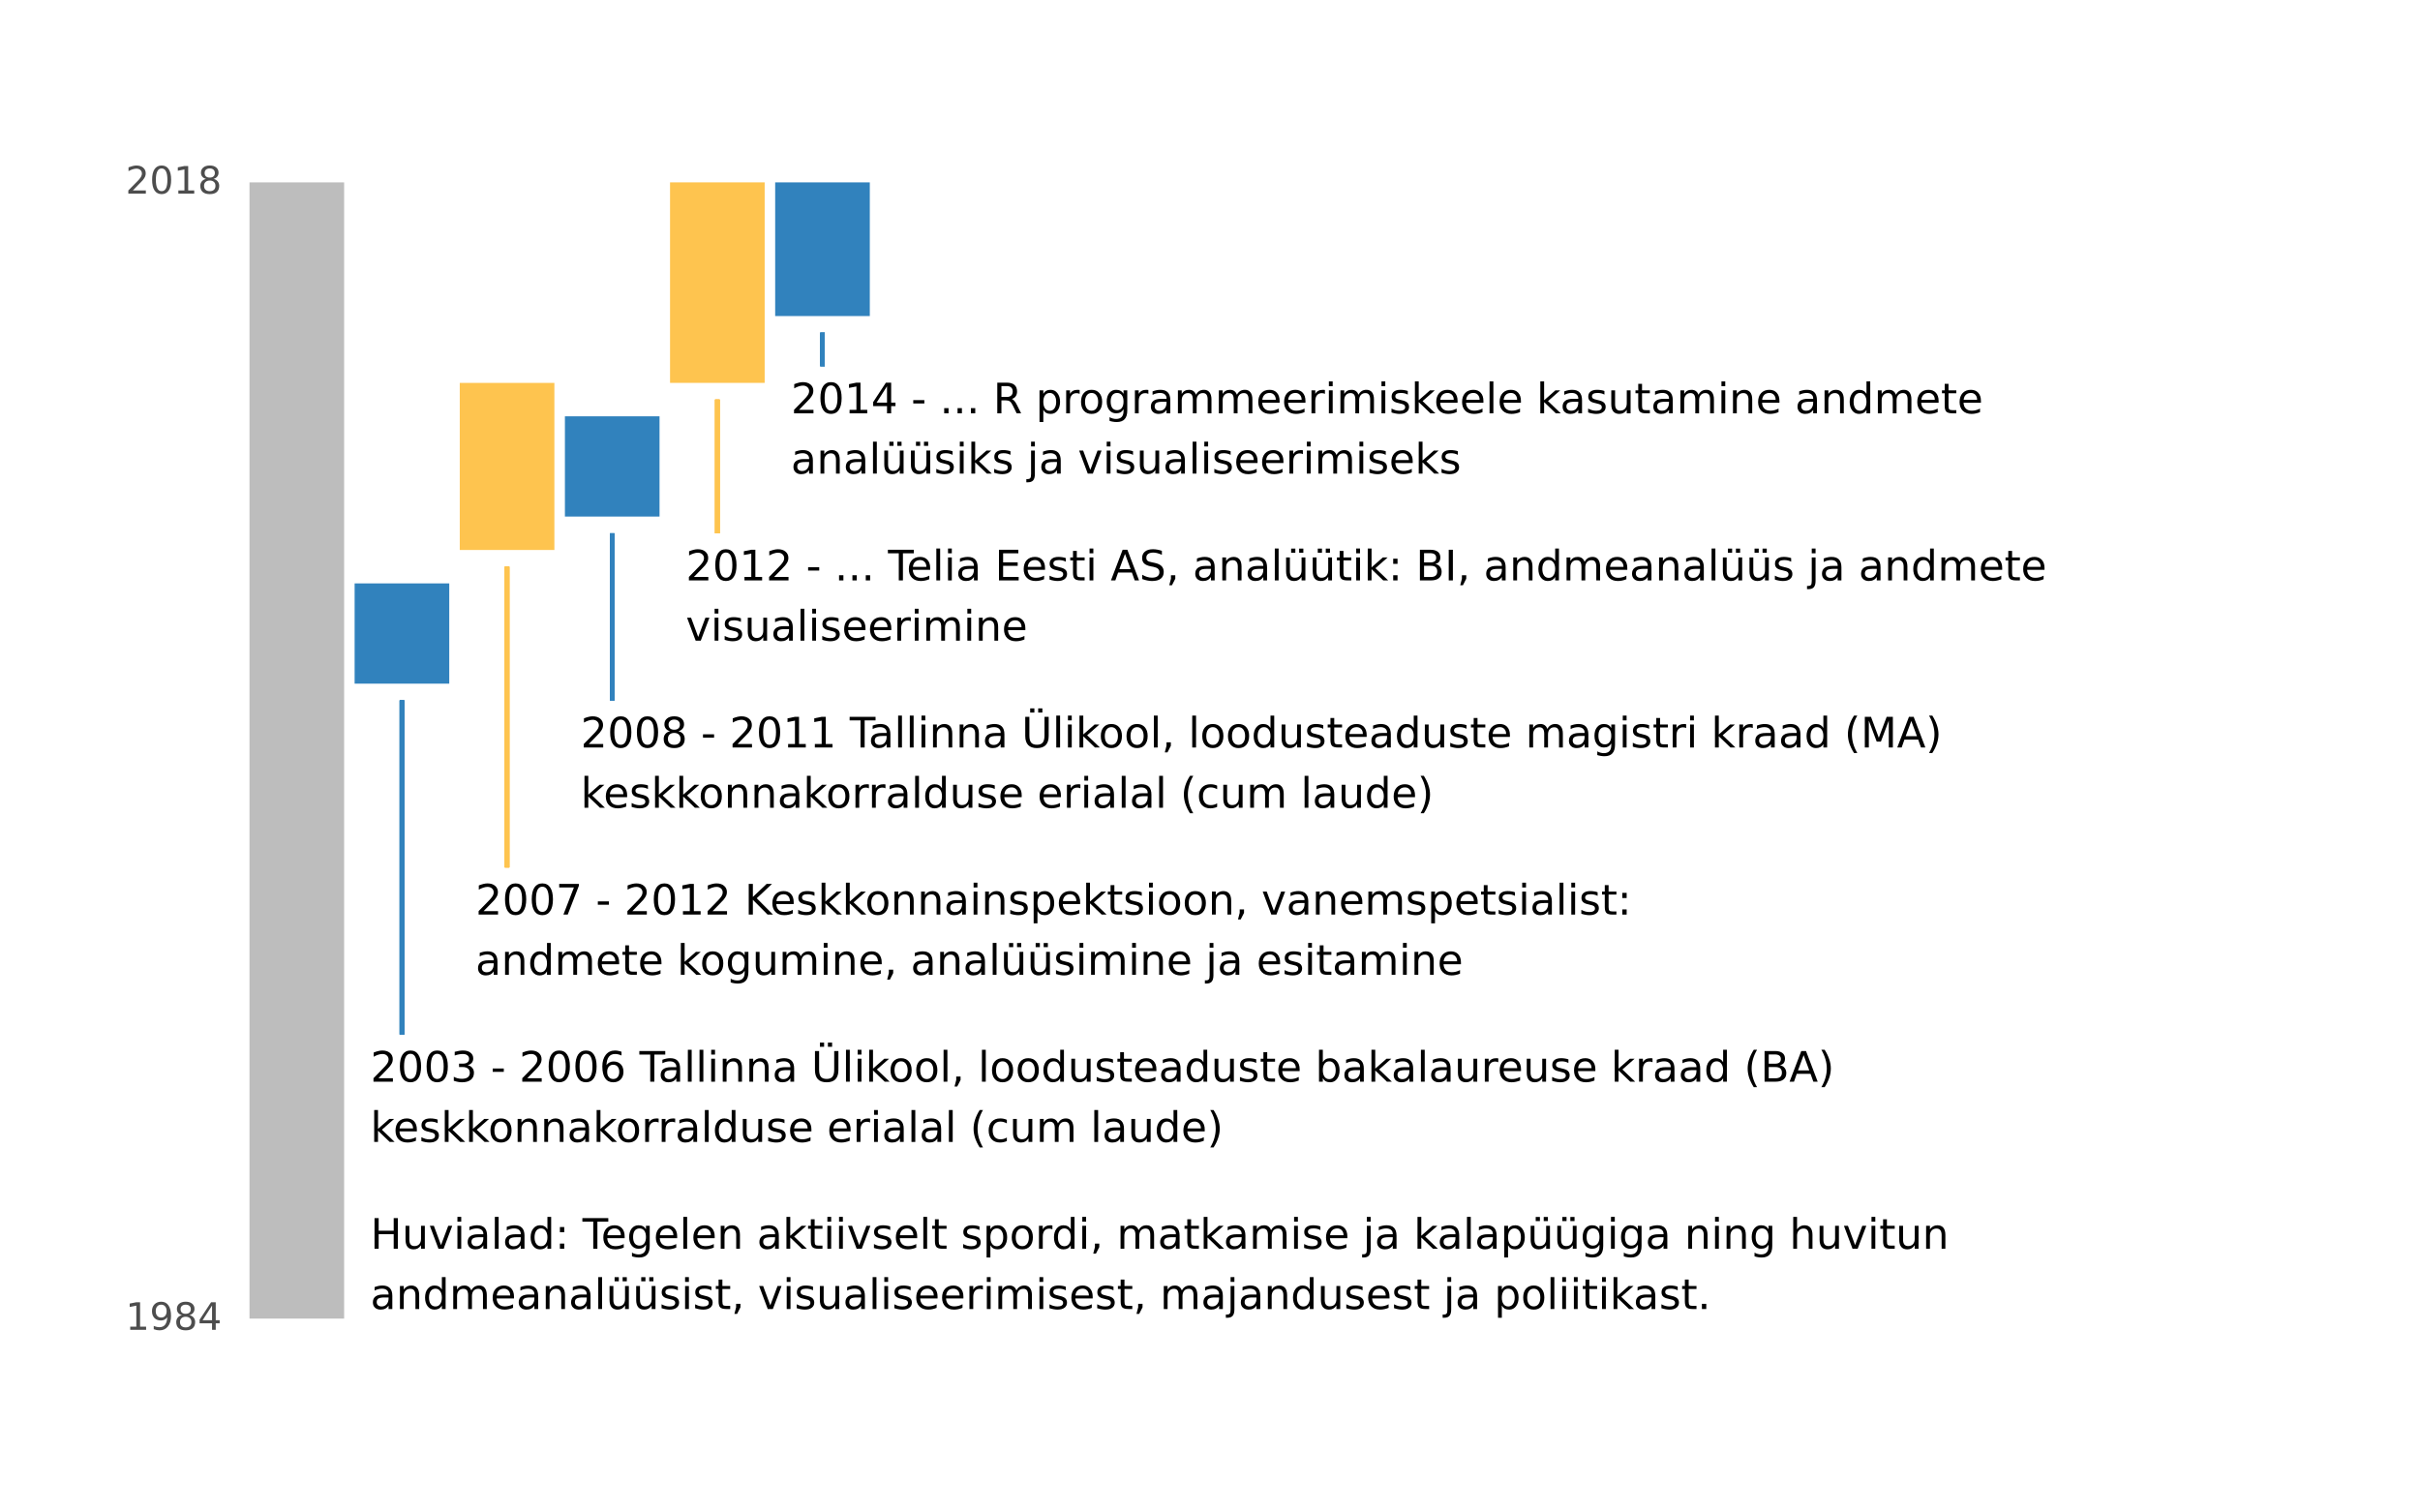<?xml version="1.0" encoding="UTF-8"?>
<svg xmlns="http://www.w3.org/2000/svg" xmlns:xlink="http://www.w3.org/1999/xlink" width="576pt" height="360pt" viewBox="0 0 576 360" version="1.1">
<defs>
<g>
<symbol overflow="visible" id="glyph0-0">
<path style="stroke:none;" d="M 0.5 1.766 L 0.5 -7.047 L 5.5 -7.047 L 5.5 1.766 Z M 1.062 1.219 L 4.938 1.219 L 4.938 -6.484 L 1.062 -6.484 Z M 1.062 1.219 "/>
</symbol>
<symbol overflow="visible" id="glyph0-1">
<path style="stroke:none;" d="M 0.984 -7.297 L 1.969 -7.297 L 1.969 -4.297 L 5.547 -4.297 L 5.547 -7.297 L 6.531 -7.297 L 6.531 0 L 5.547 0 L 5.547 -3.469 L 1.969 -3.469 L 1.969 0 L 0.984 0 Z M 0.984 -7.297 "/>
</symbol>
<symbol overflow="visible" id="glyph0-2">
<path style="stroke:none;" d="M 0.844 -2.156 L 0.844 -5.469 L 1.75 -5.469 L 1.75 -2.188 C 1.75 -1.676 1.848 -1.289 2.047 -1.031 C 2.254 -0.77 2.555 -0.641 2.953 -0.641 C 3.441 -0.641 3.828 -0.789 4.109 -1.094 C 4.391 -1.406 4.531 -1.832 4.531 -2.375 L 4.531 -5.469 L 5.438 -5.469 L 5.438 0 L 4.531 0 L 4.531 -0.844 C 4.312 -0.508 4.055 -0.258 3.766 -0.094 C 3.484 0.062 3.148 0.141 2.766 0.141 C 2.141 0.141 1.66 -0.051 1.328 -0.438 C 1.004 -0.832 0.844 -1.406 0.844 -2.156 Z M 3.109 -5.594 Z M 3.109 -5.594 "/>
</symbol>
<symbol overflow="visible" id="glyph0-3">
<path style="stroke:none;" d="M 0.297 -5.469 L 1.25 -5.469 L 2.953 -0.875 L 4.672 -5.469 L 5.625 -5.469 L 3.562 0 L 2.344 0 Z M 0.297 -5.469 "/>
</symbol>
<symbol overflow="visible" id="glyph0-4">
<path style="stroke:none;" d="M 0.938 -5.469 L 1.844 -5.469 L 1.844 0 L 0.938 0 Z M 0.938 -7.594 L 1.844 -7.594 L 1.844 -6.453 L 0.938 -6.453 Z M 0.938 -7.594 "/>
</symbol>
<symbol overflow="visible" id="glyph0-5">
<path style="stroke:none;" d="M 3.422 -2.75 C 2.703 -2.75 2.203 -2.664 1.922 -2.5 C 1.641 -2.332 1.5 -2.051 1.5 -1.656 C 1.5 -1.332 1.602 -1.078 1.812 -0.891 C 2.02 -0.703 2.305 -0.609 2.672 -0.609 C 3.172 -0.609 3.57 -0.785 3.875 -1.141 C 4.176 -1.492 4.328 -1.961 4.328 -2.547 L 4.328 -2.75 Z M 5.219 -3.125 L 5.219 0 L 4.328 0 L 4.328 -0.828 C 4.117 -0.492 3.859 -0.25 3.547 -0.094 C 3.242 0.062 2.875 0.141 2.438 0.141 C 1.875 0.141 1.426 -0.016 1.094 -0.328 C 0.758 -0.641 0.594 -1.062 0.594 -1.594 C 0.594 -2.207 0.801 -2.672 1.219 -2.984 C 1.633 -3.297 2.25 -3.453 3.062 -3.453 L 4.328 -3.453 L 4.328 -3.547 C 4.328 -3.953 4.188 -4.27 3.906 -4.5 C 3.633 -4.727 3.254 -4.844 2.766 -4.844 C 2.453 -4.844 2.145 -4.801 1.844 -4.719 C 1.551 -4.645 1.27 -4.535 1 -4.391 L 1 -5.219 C 1.332 -5.344 1.648 -5.438 1.953 -5.5 C 2.266 -5.562 2.566 -5.594 2.859 -5.594 C 3.648 -5.594 4.238 -5.391 4.625 -4.984 C 5.02 -4.578 5.219 -3.957 5.219 -3.125 Z M 5.219 -3.125 "/>
</symbol>
<symbol overflow="visible" id="glyph0-6">
<path style="stroke:none;" d="M 0.938 -7.594 L 1.844 -7.594 L 1.844 0 L 0.938 0 Z M 0.938 -7.594 "/>
</symbol>
<symbol overflow="visible" id="glyph0-7">
<path style="stroke:none;" d="M 4.547 -4.641 L 4.547 -7.594 L 5.438 -7.594 L 5.438 0 L 4.547 0 L 4.547 -0.828 C 4.359 -0.492 4.117 -0.25 3.828 -0.094 C 3.535 0.062 3.188 0.141 2.781 0.141 C 2.125 0.141 1.586 -0.117 1.172 -0.641 C 0.754 -1.172 0.547 -1.867 0.547 -2.734 C 0.547 -3.586 0.754 -4.273 1.172 -4.797 C 1.586 -5.328 2.125 -5.594 2.781 -5.594 C 3.188 -5.594 3.535 -5.516 3.828 -5.359 C 4.117 -5.203 4.359 -4.961 4.547 -4.641 Z M 1.484 -2.734 C 1.484 -2.066 1.617 -1.547 1.891 -1.172 C 2.16 -0.797 2.535 -0.609 3.016 -0.609 C 3.484 -0.609 3.852 -0.797 4.125 -1.172 C 4.406 -1.547 4.547 -2.066 4.547 -2.734 C 4.547 -3.391 4.406 -3.906 4.125 -4.281 C 3.852 -4.656 3.484 -4.844 3.016 -4.844 C 2.535 -4.844 2.16 -4.656 1.891 -4.281 C 1.617 -3.906 1.484 -3.391 1.484 -2.734 Z M 1.484 -2.734 "/>
</symbol>
<symbol overflow="visible" id="glyph0-8">
<path style="stroke:none;" d="M 1.172 -1.234 L 2.203 -1.234 L 2.203 0 L 1.172 0 Z M 1.172 -5.172 L 2.203 -5.172 L 2.203 -3.938 L 1.172 -3.938 Z M 1.172 -5.172 "/>
</symbol>
<symbol overflow="visible" id="glyph0-9">
<path style="stroke:none;" d=""/>
</symbol>
<symbol overflow="visible" id="glyph0-10">
<path style="stroke:none;" d="M -0.031 -7.297 L 6.141 -7.297 L 6.141 -6.453 L 3.547 -6.453 L 3.547 0 L 2.562 0 L 2.562 -6.453 L -0.031 -6.453 Z M -0.031 -7.297 "/>
</symbol>
<symbol overflow="visible" id="glyph0-11">
<path style="stroke:none;" d="M 5.625 -2.953 L 5.625 -2.516 L 1.484 -2.516 C 1.523 -1.898 1.711 -1.43 2.047 -1.109 C 2.379 -0.785 2.844 -0.625 3.438 -0.625 C 3.781 -0.625 4.113 -0.664 4.438 -0.75 C 4.77 -0.832 5.094 -0.957 5.406 -1.125 L 5.406 -0.281 C 5.082 -0.145 4.75 -0.039 4.406 0.031 C 4.07 0.102 3.734 0.141 3.391 0.141 C 2.516 0.141 1.82 -0.109 1.312 -0.609 C 0.801 -1.117 0.547 -1.812 0.547 -2.688 C 0.547 -3.582 0.785 -4.289 1.266 -4.812 C 1.754 -5.332 2.41 -5.594 3.234 -5.594 C 3.973 -5.594 4.555 -5.359 4.984 -4.891 C 5.41 -4.422 5.625 -3.773 5.625 -2.953 Z M 4.719 -3.219 C 4.719 -3.707 4.582 -4.098 4.312 -4.391 C 4.039 -4.691 3.688 -4.844 3.25 -4.844 C 2.738 -4.844 2.332 -4.695 2.031 -4.406 C 1.738 -4.125 1.566 -3.727 1.516 -3.219 Z M 4.719 -3.219 "/>
</symbol>
<symbol overflow="visible" id="glyph0-12">
<path style="stroke:none;" d="M 4.547 -2.797 C 4.547 -3.453 4.41 -3.957 4.141 -4.312 C 3.867 -4.664 3.492 -4.844 3.016 -4.844 C 2.523 -4.844 2.145 -4.664 1.875 -4.312 C 1.613 -3.957 1.484 -3.453 1.484 -2.797 C 1.484 -2.148 1.613 -1.645 1.875 -1.281 C 2.145 -0.926 2.523 -0.75 3.016 -0.75 C 3.492 -0.75 3.867 -0.926 4.141 -1.281 C 4.41 -1.645 4.547 -2.148 4.547 -2.797 Z M 5.438 -0.672 C 5.438 0.254 5.227 0.941 4.812 1.391 C 4.406 1.848 3.773 2.078 2.922 2.078 C 2.609 2.078 2.312 2.051 2.031 2 C 1.75 1.957 1.477 1.891 1.219 1.797 L 1.219 0.922 C 1.477 1.066 1.734 1.172 1.984 1.234 C 2.242 1.305 2.508 1.344 2.781 1.344 C 3.363 1.344 3.801 1.188 4.094 0.875 C 4.395 0.57 4.547 0.109 4.547 -0.516 L 4.547 -0.969 C 4.359 -0.645 4.117 -0.398 3.828 -0.234 C 3.535 -0.078 3.188 0 2.781 0 C 2.113 0 1.57 -0.254 1.156 -0.766 C 0.75 -1.273 0.547 -1.953 0.547 -2.797 C 0.547 -3.641 0.75 -4.316 1.156 -4.828 C 1.57 -5.336 2.113 -5.594 2.781 -5.594 C 3.188 -5.594 3.535 -5.516 3.828 -5.359 C 4.117 -5.203 4.359 -4.961 4.547 -4.641 L 4.547 -5.469 L 5.438 -5.469 Z M 5.438 -0.672 "/>
</symbol>
<symbol overflow="visible" id="glyph0-13">
<path style="stroke:none;" d="M 5.484 -3.297 L 5.484 0 L 4.594 0 L 4.594 -3.266 C 4.594 -3.785 4.488 -4.172 4.281 -4.422 C 4.082 -4.68 3.781 -4.812 3.375 -4.812 C 2.895 -4.812 2.516 -4.656 2.234 -4.344 C 1.953 -4.039 1.812 -3.625 1.812 -3.094 L 1.812 0 L 0.906 0 L 0.906 -5.469 L 1.812 -5.469 L 1.812 -4.625 C 2.031 -4.945 2.285 -5.188 2.578 -5.344 C 2.867 -5.508 3.203 -5.594 3.578 -5.594 C 4.203 -5.594 4.676 -5.398 5 -5.016 C 5.32 -4.629 5.484 -4.055 5.484 -3.297 Z M 5.484 -3.297 "/>
</symbol>
<symbol overflow="visible" id="glyph0-14">
<path style="stroke:none;" d="M 0.906 -7.594 L 1.812 -7.594 L 1.812 -3.109 L 4.5 -5.469 L 5.641 -5.469 L 2.734 -2.906 L 5.766 0 L 4.594 0 L 1.812 -2.672 L 1.812 0 L 0.906 0 Z M 0.906 -7.594 "/>
</symbol>
<symbol overflow="visible" id="glyph0-15">
<path style="stroke:none;" d="M 1.828 -7.016 L 1.828 -5.469 L 3.688 -5.469 L 3.688 -4.766 L 1.828 -4.766 L 1.828 -1.797 C 1.828 -1.359 1.891 -1.07 2.016 -0.938 C 2.141 -0.812 2.391 -0.75 2.766 -0.75 L 3.688 -0.75 L 3.688 0 L 2.766 0 C 2.066 0 1.582 -0.129 1.312 -0.391 C 1.051 -0.648 0.922 -1.117 0.922 -1.797 L 0.922 -4.766 L 0.266 -4.766 L 0.266 -5.469 L 0.922 -5.469 L 0.922 -7.016 Z M 1.828 -7.016 "/>
</symbol>
<symbol overflow="visible" id="glyph0-16">
<path style="stroke:none;" d="M 4.422 -5.312 L 4.422 -4.453 C 4.172 -4.586 3.91 -4.688 3.641 -4.75 C 3.367 -4.812 3.082 -4.844 2.781 -4.844 C 2.344 -4.844 2.008 -4.773 1.781 -4.641 C 1.562 -4.504 1.453 -4.301 1.453 -4.031 C 1.453 -3.82 1.531 -3.656 1.688 -3.531 C 1.844 -3.414 2.164 -3.305 2.656 -3.203 L 2.953 -3.125 C 3.598 -2.988 4.051 -2.797 4.312 -2.547 C 4.582 -2.297 4.719 -1.953 4.719 -1.516 C 4.719 -1.004 4.516 -0.598 4.109 -0.297 C 3.711 -0.004 3.164 0.141 2.469 0.141 C 2.164 0.141 1.852 0.109 1.531 0.047 C 1.219 -0.004 0.891 -0.086 0.547 -0.203 L 0.547 -1.125 C 0.879 -0.957 1.203 -0.828 1.516 -0.734 C 1.836 -0.648 2.16 -0.609 2.484 -0.609 C 2.898 -0.609 3.223 -0.68 3.453 -0.828 C 3.68 -0.973 3.797 -1.176 3.797 -1.438 C 3.797 -1.688 3.711 -1.875 3.547 -2 C 3.391 -2.133 3.031 -2.258 2.469 -2.375 L 2.156 -2.453 C 1.602 -2.566 1.203 -2.742 0.953 -2.984 C 0.703 -3.234 0.578 -3.566 0.578 -3.984 C 0.578 -4.504 0.758 -4.898 1.125 -5.172 C 1.488 -5.453 2.008 -5.594 2.688 -5.594 C 3.008 -5.594 3.316 -5.566 3.609 -5.516 C 3.91 -5.473 4.18 -5.406 4.422 -5.312 Z M 4.422 -5.312 "/>
</symbol>
<symbol overflow="visible" id="glyph0-17">
<path style="stroke:none;" d="M 1.812 -0.828 L 1.812 2.078 L 0.906 2.078 L 0.906 -5.469 L 1.812 -5.469 L 1.812 -4.641 C 2 -4.961 2.234 -5.203 2.516 -5.359 C 2.805 -5.516 3.156 -5.594 3.562 -5.594 C 4.227 -5.594 4.766 -5.328 5.172 -4.797 C 5.586 -4.273 5.797 -3.586 5.797 -2.734 C 5.797 -1.867 5.586 -1.172 5.172 -0.641 C 4.766 -0.117 4.227 0.141 3.562 0.141 C 3.156 0.141 2.805 0.062 2.516 -0.094 C 2.234 -0.25 2 -0.492 1.812 -0.828 Z M 4.875 -2.734 C 4.875 -3.391 4.734 -3.906 4.453 -4.281 C 4.18 -4.656 3.812 -4.844 3.344 -4.844 C 2.863 -4.844 2.488 -4.656 2.219 -4.281 C 1.945 -3.906 1.812 -3.391 1.812 -2.734 C 1.812 -2.066 1.945 -1.547 2.219 -1.172 C 2.488 -0.797 2.863 -0.609 3.344 -0.609 C 3.812 -0.609 4.18 -0.797 4.453 -1.172 C 4.734 -1.547 4.875 -2.066 4.875 -2.734 Z M 4.875 -2.734 "/>
</symbol>
<symbol overflow="visible" id="glyph0-18">
<path style="stroke:none;" d="M 3.062 -4.844 C 2.582 -4.844 2.203 -4.656 1.922 -4.281 C 1.641 -3.906 1.5 -3.391 1.5 -2.734 C 1.5 -2.078 1.633 -1.562 1.906 -1.188 C 2.188 -0.812 2.57 -0.625 3.062 -0.625 C 3.539 -0.625 3.922 -0.812 4.203 -1.188 C 4.484 -1.562 4.625 -2.078 4.625 -2.734 C 4.625 -3.379 4.484 -3.891 4.203 -4.266 C 3.922 -4.648 3.539 -4.844 3.062 -4.844 Z M 3.062 -5.594 C 3.844 -5.594 4.457 -5.336 4.906 -4.828 C 5.352 -4.328 5.578 -3.629 5.578 -2.734 C 5.578 -1.836 5.352 -1.133 4.906 -0.625 C 4.457 -0.113 3.844 0.141 3.062 0.141 C 2.281 0.141 1.664 -0.113 1.219 -0.625 C 0.77 -1.133 0.547 -1.836 0.547 -2.734 C 0.547 -3.629 0.77 -4.328 1.219 -4.828 C 1.664 -5.336 2.281 -5.594 3.062 -5.594 Z M 3.062 -5.594 "/>
</symbol>
<symbol overflow="visible" id="glyph0-19">
<path style="stroke:none;" d="M 4.109 -4.625 C 4.004 -4.688 3.895 -4.727 3.781 -4.75 C 3.664 -4.781 3.535 -4.797 3.391 -4.797 C 2.879 -4.797 2.488 -4.629 2.219 -4.297 C 1.945 -3.973 1.812 -3.5 1.812 -2.875 L 1.812 0 L 0.906 0 L 0.906 -5.469 L 1.812 -5.469 L 1.812 -4.625 C 2 -4.957 2.242 -5.203 2.547 -5.359 C 2.848 -5.516 3.219 -5.594 3.656 -5.594 C 3.719 -5.594 3.785 -5.586 3.859 -5.578 C 3.93 -5.578 4.016 -5.566 4.109 -5.547 Z M 4.109 -4.625 "/>
</symbol>
<symbol overflow="visible" id="glyph0-20">
<path style="stroke:none;" d="M 1.172 -1.234 L 2.203 -1.234 L 2.203 -0.406 L 1.406 1.156 L 0.766 1.156 L 1.172 -0.406 Z M 1.172 -1.234 "/>
</symbol>
<symbol overflow="visible" id="glyph0-21">
<path style="stroke:none;" d="M 5.203 -4.422 C 5.422 -4.828 5.688 -5.125 6 -5.312 C 6.312 -5.5 6.68 -5.594 7.109 -5.594 C 7.68 -5.594 8.117 -5.395 8.422 -5 C 8.734 -4.602 8.891 -4.035 8.891 -3.297 L 8.891 0 L 7.984 0 L 7.984 -3.266 C 7.984 -3.797 7.891 -4.188 7.703 -4.438 C 7.523 -4.688 7.242 -4.812 6.859 -4.812 C 6.391 -4.812 6.02 -4.656 5.75 -4.344 C 5.488 -4.039 5.359 -3.625 5.359 -3.094 L 5.359 0 L 4.453 0 L 4.453 -3.266 C 4.453 -3.797 4.359 -4.188 4.172 -4.438 C 3.984 -4.688 3.695 -4.812 3.312 -4.812 C 2.852 -4.812 2.488 -4.656 2.219 -4.344 C 1.945 -4.039 1.812 -3.625 1.812 -3.094 L 1.812 0 L 0.906 0 L 0.906 -5.469 L 1.812 -5.469 L 1.812 -4.625 C 2.02 -4.957 2.266 -5.203 2.547 -5.359 C 2.836 -5.516 3.176 -5.594 3.562 -5.594 C 3.969 -5.594 4.305 -5.492 4.578 -5.297 C 4.859 -5.098 5.066 -4.805 5.203 -4.422 Z M 5.203 -4.422 "/>
</symbol>
<symbol overflow="visible" id="glyph0-22">
<path style="stroke:none;" d="M 0.938 -5.469 L 1.844 -5.469 L 1.844 0.094 C 1.844 0.789 1.707 1.297 1.438 1.609 C 1.176 1.922 0.75 2.078 0.156 2.078 L -0.188 2.078 L -0.188 1.312 L 0.062 1.312 C 0.406 1.312 0.633 1.234 0.75 1.078 C 0.875 0.922 0.938 0.594 0.938 0.094 Z M 0.938 -7.594 L 1.844 -7.594 L 1.844 -6.453 L 0.938 -6.453 Z M 0.938 -7.594 "/>
</symbol>
<symbol overflow="visible" id="glyph0-23">
<path style="stroke:none;" d="M 0.844 -2.156 L 0.844 -5.469 L 1.75 -5.469 L 1.75 -2.188 C 1.75 -1.676 1.848 -1.289 2.047 -1.031 C 2.254 -0.77 2.555 -0.641 2.953 -0.641 C 3.441 -0.641 3.828 -0.789 4.109 -1.094 C 4.391 -1.406 4.531 -1.832 4.531 -2.375 L 4.531 -5.469 L 5.438 -5.469 L 5.438 0 L 4.531 0 L 4.531 -0.844 C 4.312 -0.508 4.055 -0.258 3.766 -0.094 C 3.484 0.062 3.148 0.141 2.766 0.141 C 2.141 0.141 1.66 -0.051 1.328 -0.438 C 1.004 -0.832 0.844 -1.406 0.844 -2.156 Z M 3.109 -5.594 Z M 3.953 -7.578 L 4.953 -7.578 L 4.953 -6.594 L 3.953 -6.594 Z M 2.047 -7.578 L 3.047 -7.578 L 3.047 -6.594 L 2.047 -6.594 Z M 2.047 -7.578 "/>
</symbol>
<symbol overflow="visible" id="glyph0-24">
<path style="stroke:none;" d="M 5.484 -3.297 L 5.484 0 L 4.594 0 L 4.594 -3.266 C 4.594 -3.785 4.488 -4.172 4.281 -4.422 C 4.082 -4.68 3.781 -4.812 3.375 -4.812 C 2.895 -4.812 2.516 -4.656 2.234 -4.344 C 1.953 -4.039 1.812 -3.625 1.812 -3.094 L 1.812 0 L 0.906 0 L 0.906 -7.594 L 1.812 -7.594 L 1.812 -4.625 C 2.031 -4.945 2.285 -5.188 2.578 -5.344 C 2.867 -5.508 3.203 -5.594 3.578 -5.594 C 4.203 -5.594 4.676 -5.398 5 -5.016 C 5.32 -4.629 5.484 -4.055 5.484 -3.297 Z M 5.484 -3.297 "/>
</symbol>
<symbol overflow="visible" id="glyph0-25">
<path style="stroke:none;" d="M 1.062 -1.234 L 2.094 -1.234 L 2.094 0 L 1.062 0 Z M 1.062 -1.234 "/>
</symbol>
<symbol overflow="visible" id="glyph0-26">
<path style="stroke:none;" d="M 1.922 -0.828 L 5.359 -0.828 L 5.359 0 L 0.734 0 L 0.734 -0.828 C 1.109 -1.211 1.617 -1.734 2.266 -2.391 C 2.91 -3.047 3.316 -3.469 3.484 -3.656 C 3.797 -4.008 4.016 -4.305 4.141 -4.547 C 4.266 -4.797 4.328 -5.039 4.328 -5.281 C 4.328 -5.664 4.191 -5.977 3.922 -6.219 C 3.648 -6.469 3.297 -6.594 2.859 -6.594 C 2.547 -6.594 2.219 -6.535 1.875 -6.422 C 1.539 -6.316 1.176 -6.156 0.781 -5.938 L 0.781 -6.938 C 1.176 -7.094 1.547 -7.211 1.891 -7.297 C 2.234 -7.379 2.551 -7.422 2.844 -7.422 C 3.594 -7.422 4.191 -7.234 4.641 -6.859 C 5.098 -6.484 5.328 -5.977 5.328 -5.344 C 5.328 -5.039 5.27 -4.754 5.156 -4.484 C 5.039 -4.223 4.836 -3.91 4.547 -3.547 C 4.461 -3.453 4.203 -3.176 3.766 -2.719 C 3.328 -2.27 2.711 -1.641 1.922 -0.828 Z M 1.922 -0.828 "/>
</symbol>
<symbol overflow="visible" id="glyph0-27">
<path style="stroke:none;" d="M 3.172 -6.641 C 2.672 -6.641 2.289 -6.391 2.031 -5.891 C 1.781 -5.391 1.656 -4.641 1.656 -3.641 C 1.656 -2.641 1.781 -1.891 2.031 -1.391 C 2.289 -0.891 2.672 -0.641 3.172 -0.641 C 3.691 -0.641 4.078 -0.891 4.328 -1.391 C 4.586 -1.891 4.719 -2.641 4.719 -3.641 C 4.719 -4.641 4.586 -5.391 4.328 -5.891 C 4.078 -6.391 3.691 -6.641 3.172 -6.641 Z M 3.172 -7.422 C 3.992 -7.422 4.617 -7.098 5.047 -6.453 C 5.484 -5.805 5.703 -4.867 5.703 -3.641 C 5.703 -2.41 5.484 -1.473 5.047 -0.828 C 4.617 -0.18 3.992 0.141 3.172 0.141 C 2.359 0.141 1.734 -0.18 1.297 -0.828 C 0.867 -1.473 0.656 -2.41 0.656 -3.641 C 0.656 -4.867 0.867 -5.805 1.297 -6.453 C 1.734 -7.098 2.359 -7.422 3.172 -7.422 Z M 3.172 -7.422 "/>
</symbol>
<symbol overflow="visible" id="glyph0-28">
<path style="stroke:none;" d="M 4.062 -3.938 C 4.531 -3.832 4.895 -3.617 5.156 -3.297 C 5.426 -2.984 5.562 -2.594 5.562 -2.125 C 5.562 -1.406 5.312 -0.848 4.812 -0.453 C 4.32 -0.055 3.617 0.141 2.703 0.141 C 2.398 0.141 2.086 0.109 1.766 0.047 C 1.441 -0.016 1.109 -0.102 0.766 -0.219 L 0.766 -1.172 C 1.035 -1.016 1.332 -0.895 1.656 -0.812 C 1.988 -0.727 2.332 -0.688 2.688 -0.688 C 3.301 -0.688 3.77 -0.805 4.094 -1.047 C 4.414 -1.297 4.578 -1.656 4.578 -2.125 C 4.578 -2.551 4.426 -2.883 4.125 -3.125 C 3.82 -3.363 3.406 -3.484 2.875 -3.484 L 2.016 -3.484 L 2.016 -4.297 L 2.906 -4.297 C 3.395 -4.297 3.766 -4.395 4.016 -4.594 C 4.273 -4.789 4.406 -5.07 4.406 -5.438 C 4.406 -5.801 4.27 -6.082 4 -6.281 C 3.738 -6.488 3.363 -6.594 2.875 -6.594 C 2.602 -6.594 2.312 -6.562 2 -6.5 C 1.688 -6.445 1.348 -6.359 0.984 -6.234 L 0.984 -7.109 C 1.359 -7.211 1.707 -7.289 2.031 -7.344 C 2.363 -7.395 2.672 -7.422 2.953 -7.422 C 3.703 -7.422 4.297 -7.25 4.734 -6.906 C 5.172 -6.57 5.391 -6.113 5.391 -5.531 C 5.391 -5.125 5.273 -4.781 5.047 -4.5 C 4.816 -4.227 4.488 -4.039 4.062 -3.938 Z M 4.062 -3.938 "/>
</symbol>
<symbol overflow="visible" id="glyph0-29">
<path style="stroke:none;" d="M 0.484 -3.141 L 3.125 -3.141 L 3.125 -2.344 L 0.484 -2.344 Z M 0.484 -3.141 "/>
</symbol>
<symbol overflow="visible" id="glyph0-30">
<path style="stroke:none;" d="M 3.297 -4.031 C 2.859 -4.031 2.508 -3.879 2.25 -3.578 C 1.988 -3.273 1.859 -2.863 1.859 -2.344 C 1.859 -1.812 1.988 -1.395 2.25 -1.094 C 2.508 -0.789 2.859 -0.641 3.297 -0.641 C 3.742 -0.641 4.094 -0.789 4.344 -1.094 C 4.602 -1.395 4.734 -1.812 4.734 -2.344 C 4.734 -2.863 4.602 -3.273 4.344 -3.578 C 4.094 -3.879 3.742 -4.031 3.297 -4.031 Z M 5.266 -7.125 L 5.266 -6.234 C 5.016 -6.348 4.758 -6.438 4.5 -6.5 C 4.25 -6.562 4.004 -6.594 3.766 -6.594 C 3.109 -6.594 2.609 -6.375 2.266 -5.938 C 1.922 -5.5 1.727 -4.832 1.688 -3.938 C 1.875 -4.219 2.113 -4.43 2.406 -4.578 C 2.695 -4.734 3.016 -4.812 3.359 -4.812 C 4.086 -4.812 4.664 -4.586 5.094 -4.141 C 5.52 -3.703 5.734 -3.102 5.734 -2.344 C 5.734 -1.594 5.508 -0.988 5.062 -0.531 C 4.625 -0.082 4.035 0.141 3.297 0.141 C 2.453 0.141 1.805 -0.18 1.359 -0.828 C 0.922 -1.473 0.703 -2.41 0.703 -3.641 C 0.703 -4.785 0.973 -5.703 1.516 -6.391 C 2.066 -7.078 2.801 -7.422 3.719 -7.422 C 3.969 -7.422 4.219 -7.395 4.469 -7.344 C 4.719 -7.301 4.984 -7.227 5.266 -7.125 Z M 5.266 -7.125 "/>
</symbol>
<symbol overflow="visible" id="glyph0-31">
<path style="stroke:none;" d="M 0.875 -7.297 L 1.859 -7.297 L 1.859 -2.859 C 1.859 -2.078 2 -1.516 2.281 -1.172 C 2.562 -0.828 3.02 -0.656 3.656 -0.656 C 4.289 -0.656 4.75 -0.828 5.031 -1.172 C 5.312 -1.516 5.453 -2.078 5.453 -2.859 L 5.453 -7.297 L 6.453 -7.297 L 6.453 -2.734 C 6.453 -1.785 6.219 -1.066 5.75 -0.578 C 5.281 -0.098 4.582 0.141 3.656 0.141 C 2.738 0.141 2.047 -0.098 1.578 -0.578 C 1.109 -1.066 0.875 -1.785 0.875 -2.734 Z M 3.953 -9.312 L 4.953 -9.312 L 4.953 -8.312 L 3.953 -8.312 Z M 2.047 -9.312 L 3.047 -9.312 L 3.047 -8.312 L 2.047 -8.312 Z M 2.047 -9.312 "/>
</symbol>
<symbol overflow="visible" id="glyph0-32">
<path style="stroke:none;" d="M 4.875 -2.734 C 4.875 -3.391 4.734 -3.906 4.453 -4.281 C 4.18 -4.656 3.812 -4.844 3.344 -4.844 C 2.863 -4.844 2.488 -4.656 2.219 -4.281 C 1.945 -3.906 1.812 -3.391 1.812 -2.734 C 1.812 -2.066 1.945 -1.547 2.219 -1.172 C 2.488 -0.797 2.863 -0.609 3.344 -0.609 C 3.812 -0.609 4.18 -0.797 4.453 -1.172 C 4.734 -1.547 4.875 -2.066 4.875 -2.734 Z M 1.812 -4.641 C 2 -4.961 2.234 -5.203 2.516 -5.359 C 2.805 -5.516 3.156 -5.594 3.562 -5.594 C 4.227 -5.594 4.766 -5.328 5.172 -4.797 C 5.586 -4.273 5.797 -3.586 5.797 -2.734 C 5.797 -1.867 5.586 -1.172 5.172 -0.641 C 4.766 -0.117 4.227 0.141 3.562 0.141 C 3.156 0.141 2.805 0.062 2.516 -0.094 C 2.234 -0.25 2 -0.492 1.812 -0.828 L 1.812 0 L 0.906 0 L 0.906 -7.594 L 1.812 -7.594 Z M 1.812 -4.641 "/>
</symbol>
<symbol overflow="visible" id="glyph0-33">
<path style="stroke:none;" d="M 3.094 -7.594 C 2.664 -6.844 2.344 -6.098 2.125 -5.359 C 1.914 -4.629 1.812 -3.891 1.812 -3.141 C 1.812 -2.391 1.914 -1.645 2.125 -0.906 C 2.344 -0.164 2.664 0.57 3.094 1.312 L 2.312 1.312 C 1.832 0.551 1.469 -0.195 1.219 -0.938 C 0.977 -1.676 0.859 -2.41 0.859 -3.141 C 0.859 -3.867 0.977 -4.598 1.219 -5.328 C 1.457 -6.066 1.82 -6.82 2.312 -7.594 Z M 3.094 -7.594 "/>
</symbol>
<symbol overflow="visible" id="glyph0-34">
<path style="stroke:none;" d="M 1.969 -3.484 L 1.969 -0.812 L 3.547 -0.812 C 4.078 -0.812 4.469 -0.922 4.719 -1.141 C 4.977 -1.359 5.109 -1.695 5.109 -2.156 C 5.109 -2.602 4.977 -2.938 4.719 -3.156 C 4.469 -3.375 4.078 -3.484 3.547 -3.484 Z M 1.969 -6.484 L 1.969 -4.281 L 3.422 -4.281 C 3.91 -4.281 4.27 -4.367 4.5 -4.547 C 4.738 -4.734 4.859 -5.008 4.859 -5.375 C 4.859 -5.75 4.738 -6.023 4.5 -6.203 C 4.27 -6.391 3.91 -6.484 3.422 -6.484 Z M 0.984 -7.297 L 3.5 -7.297 C 4.25 -7.297 4.828 -7.141 5.234 -6.828 C 5.641 -6.516 5.844 -6.066 5.844 -5.484 C 5.844 -5.035 5.738 -4.68 5.531 -4.422 C 5.32 -4.16 5.02 -4 4.625 -3.938 C 5.102 -3.832 5.477 -3.613 5.75 -3.281 C 6.02 -2.945 6.156 -2.535 6.156 -2.047 C 6.156 -1.391 5.93 -0.883 5.484 -0.531 C 5.047 -0.176 4.414 0 3.594 0 L 0.984 0 Z M 0.984 -7.297 "/>
</symbol>
<symbol overflow="visible" id="glyph0-35">
<path style="stroke:none;" d="M 3.422 -6.312 L 2.078 -2.688 L 4.766 -2.688 Z M 2.859 -7.297 L 3.984 -7.297 L 6.766 0 L 5.734 0 L 5.062 -1.875 L 1.781 -1.875 L 1.125 0 L 0.078 0 Z M 2.859 -7.297 "/>
</symbol>
<symbol overflow="visible" id="glyph0-36">
<path style="stroke:none;" d="M 0.797 -7.594 L 1.578 -7.594 C 2.066 -6.82 2.43 -6.066 2.672 -5.328 C 2.922 -4.598 3.047 -3.867 3.047 -3.141 C 3.047 -2.41 2.922 -1.676 2.672 -0.938 C 2.43 -0.195 2.066 0.551 1.578 1.312 L 0.797 1.312 C 1.234 0.57 1.555 -0.164 1.766 -0.906 C 1.984 -1.645 2.094 -2.391 2.094 -3.141 C 2.094 -3.891 1.984 -4.629 1.766 -5.359 C 1.555 -6.098 1.234 -6.844 0.797 -7.594 Z M 0.797 -7.594 "/>
</symbol>
<symbol overflow="visible" id="glyph0-37">
<path style="stroke:none;" d="M 4.875 -5.266 L 4.875 -4.422 C 4.625 -4.555 4.367 -4.66 4.109 -4.734 C 3.859 -4.805 3.602 -4.844 3.344 -4.844 C 2.758 -4.844 2.305 -4.656 1.984 -4.281 C 1.66 -3.914 1.5 -3.398 1.5 -2.734 C 1.5 -2.066 1.66 -1.547 1.984 -1.172 C 2.305 -0.805 2.758 -0.625 3.344 -0.625 C 3.602 -0.625 3.859 -0.656 4.109 -0.719 C 4.367 -0.789 4.625 -0.898 4.875 -1.047 L 4.875 -0.203 C 4.625 -0.086 4.363 -0.004 4.094 0.047 C 3.832 0.109 3.551 0.141 3.25 0.141 C 2.414 0.141 1.754 -0.113 1.266 -0.625 C 0.785 -1.145 0.547 -1.848 0.547 -2.734 C 0.547 -3.617 0.789 -4.316 1.281 -4.828 C 1.77 -5.336 2.441 -5.594 3.297 -5.594 C 3.578 -5.594 3.848 -5.566 4.109 -5.516 C 4.367 -5.461 4.625 -5.379 4.875 -5.266 Z M 4.875 -5.266 "/>
</symbol>
<symbol overflow="visible" id="glyph0-38">
<path style="stroke:none;" d="M 0.828 -7.297 L 5.516 -7.297 L 5.516 -6.875 L 2.859 0 L 1.828 0 L 4.328 -6.453 L 0.828 -6.453 Z M 0.828 -7.297 "/>
</symbol>
<symbol overflow="visible" id="glyph0-39">
<path style="stroke:none;" d="M 1.234 -0.828 L 2.859 -0.828 L 2.859 -6.391 L 1.094 -6.047 L 1.094 -6.938 L 2.844 -7.297 L 3.828 -7.297 L 3.828 -0.828 L 5.438 -0.828 L 5.438 0 L 1.234 0 Z M 1.234 -0.828 "/>
</symbol>
<symbol overflow="visible" id="glyph0-40">
<path style="stroke:none;" d="M 0.984 -7.297 L 1.969 -7.297 L 1.969 -4.203 L 5.234 -7.297 L 6.516 -7.297 L 2.891 -3.891 L 6.766 0 L 5.469 0 L 1.969 -3.516 L 1.969 0 L 0.984 0 Z M 0.984 -7.297 "/>
</symbol>
<symbol overflow="visible" id="glyph0-41">
<path style="stroke:none;" d="M 3.172 -3.469 C 2.703 -3.469 2.332 -3.336 2.062 -3.078 C 1.801 -2.828 1.672 -2.484 1.672 -2.047 C 1.672 -1.609 1.801 -1.266 2.062 -1.016 C 2.332 -0.766 2.703 -0.641 3.172 -0.641 C 3.641 -0.641 4.008 -0.766 4.281 -1.016 C 4.551 -1.266 4.688 -1.609 4.688 -2.047 C 4.688 -2.484 4.551 -2.828 4.281 -3.078 C 4.02 -3.336 3.648 -3.469 3.172 -3.469 Z M 2.188 -3.875 C 1.77 -3.977 1.441 -4.176 1.203 -4.469 C 0.961 -4.758 0.844 -5.113 0.844 -5.531 C 0.844 -6.113 1.051 -6.57 1.469 -6.906 C 1.883 -7.25 2.453 -7.422 3.172 -7.422 C 3.898 -7.422 4.473 -7.25 4.891 -6.906 C 5.305 -6.57 5.516 -6.113 5.516 -5.531 C 5.516 -5.113 5.395 -4.758 5.156 -4.469 C 4.914 -4.176 4.586 -3.977 4.172 -3.875 C 4.648 -3.77 5.02 -3.555 5.281 -3.234 C 5.539 -2.91 5.672 -2.516 5.672 -2.047 C 5.672 -1.336 5.457 -0.797 5.031 -0.422 C 4.602 -0.047 3.984 0.141 3.172 0.141 C 2.367 0.141 1.75 -0.047 1.312 -0.422 C 0.883 -0.797 0.672 -1.336 0.672 -2.047 C 0.672 -2.516 0.805 -2.91 1.078 -3.234 C 1.348 -3.555 1.719 -3.77 2.188 -3.875 Z M 1.828 -5.438 C 1.828 -5.062 1.945 -4.766 2.188 -4.547 C 2.426 -4.336 2.754 -4.234 3.172 -4.234 C 3.598 -4.234 3.93 -4.336 4.172 -4.547 C 4.41 -4.766 4.531 -5.062 4.531 -5.438 C 4.531 -5.812 4.41 -6.102 4.172 -6.312 C 3.93 -6.531 3.598 -6.641 3.172 -6.641 C 2.754 -6.641 2.426 -6.531 2.188 -6.312 C 1.945 -6.102 1.828 -5.812 1.828 -5.438 Z M 1.828 -5.438 "/>
</symbol>
<symbol overflow="visible" id="glyph0-42">
<path style="stroke:none;" d="M 0.984 -7.297 L 2.453 -7.297 L 4.312 -2.328 L 6.188 -7.297 L 7.656 -7.297 L 7.656 0 L 6.688 0 L 6.688 -6.406 L 4.812 -1.406 L 3.812 -1.406 L 1.938 -6.406 L 1.938 0 L 0.984 0 Z M 0.984 -7.297 "/>
</symbol>
<symbol overflow="visible" id="glyph0-43">
<path style="stroke:none;" d="M 0.984 -7.297 L 5.594 -7.297 L 5.594 -6.453 L 1.969 -6.453 L 1.969 -4.297 L 5.438 -4.297 L 5.438 -3.469 L 1.969 -3.469 L 1.969 -0.828 L 5.672 -0.828 L 5.672 0 L 0.984 0 Z M 0.984 -7.297 "/>
</symbol>
<symbol overflow="visible" id="glyph0-44">
<path style="stroke:none;" d="M 5.359 -7.047 L 5.359 -6.094 C 4.984 -6.27 4.629 -6.398 4.297 -6.484 C 3.961 -6.578 3.641 -6.625 3.328 -6.625 C 2.797 -6.625 2.383 -6.52 2.094 -6.312 C 1.801 -6.102 1.656 -5.805 1.656 -5.422 C 1.656 -5.098 1.75 -4.852 1.938 -4.688 C 2.133 -4.52 2.504 -4.391 3.047 -4.297 L 3.641 -4.172 C 4.367 -4.023 4.91 -3.773 5.266 -3.422 C 5.617 -3.078 5.797 -2.609 5.797 -2.016 C 5.797 -1.305 5.555 -0.77 5.078 -0.406 C 4.609 -0.039 3.914 0.141 3 0.141 C 2.656 0.141 2.285 0.098 1.891 0.016 C 1.504 -0.055 1.102 -0.172 0.688 -0.328 L 0.688 -1.344 C 1.094 -1.113 1.484 -0.941 1.859 -0.828 C 2.242 -0.711 2.625 -0.656 3 -0.656 C 3.562 -0.656 3.992 -0.766 4.297 -0.984 C 4.609 -1.211 4.766 -1.531 4.766 -1.938 C 4.766 -2.289 4.656 -2.566 4.438 -2.766 C 4.219 -2.973 3.852 -3.129 3.344 -3.234 L 2.75 -3.344 C 2.008 -3.488 1.473 -3.719 1.141 -4.031 C 0.816 -4.344 0.656 -4.781 0.656 -5.344 C 0.656 -5.988 0.879 -6.492 1.328 -6.859 C 1.785 -7.234 2.414 -7.422 3.219 -7.422 C 3.562 -7.422 3.91 -7.391 4.266 -7.328 C 4.617 -7.266 4.984 -7.172 5.359 -7.047 Z M 5.359 -7.047 "/>
</symbol>
<symbol overflow="visible" id="glyph0-45">
<path style="stroke:none;" d="M 0.984 -7.297 L 1.969 -7.297 L 1.969 0 L 0.984 0 Z M 0.984 -7.297 "/>
</symbol>
<symbol overflow="visible" id="glyph0-46">
<path style="stroke:none;" d="M 3.781 -6.438 L 1.297 -2.547 L 3.781 -2.547 Z M 3.516 -7.297 L 4.766 -7.297 L 4.766 -2.547 L 5.797 -2.547 L 5.797 -1.719 L 4.766 -1.719 L 4.766 0 L 3.781 0 L 3.781 -1.719 L 0.484 -1.719 L 0.484 -2.672 Z M 3.516 -7.297 "/>
</symbol>
<symbol overflow="visible" id="glyph0-47">
<path style="stroke:none;" d="M 4.438 -3.422 C 4.645 -3.348 4.848 -3.191 5.047 -2.953 C 5.254 -2.723 5.457 -2.406 5.656 -2 L 6.656 0 L 5.594 0 L 4.672 -1.875 C 4.43 -2.363 4.195 -2.688 3.969 -2.844 C 3.738 -3 3.43 -3.078 3.047 -3.078 L 1.969 -3.078 L 1.969 0 L 0.984 0 L 0.984 -7.297 L 3.203 -7.297 C 4.035 -7.297 4.656 -7.117 5.062 -6.766 C 5.477 -6.422 5.688 -5.895 5.688 -5.188 C 5.688 -4.727 5.578 -4.348 5.359 -4.047 C 5.148 -3.742 4.844 -3.535 4.438 -3.422 Z M 1.969 -6.484 L 1.969 -3.891 L 3.203 -3.891 C 3.68 -3.891 4.039 -4 4.281 -4.219 C 4.531 -4.438 4.656 -4.758 4.656 -5.188 C 4.656 -5.613 4.531 -5.938 4.281 -6.156 C 4.039 -6.375 3.68 -6.484 3.203 -6.484 Z M 1.969 -6.484 "/>
</symbol>
<symbol overflow="visible" id="glyph1-0">
<path style="stroke:none;" d="M 0.453 1.594 L 0.453 -6.344 L 4.953 -6.344 L 4.953 1.594 Z M 0.953 1.094 L 4.453 1.094 L 4.453 -5.844 L 0.953 -5.844 Z M 0.953 1.094 "/>
</symbol>
<symbol overflow="visible" id="glyph1-1">
<path style="stroke:none;" d="M 1.109 -0.75 L 2.562 -0.75 L 2.562 -5.75 L 0.984 -5.438 L 0.984 -6.25 L 2.562 -6.562 L 3.453 -6.562 L 3.453 -0.75 L 4.891 -0.75 L 4.891 0 L 1.109 0 Z M 1.109 -0.75 "/>
</symbol>
<symbol overflow="visible" id="glyph1-2">
<path style="stroke:none;" d="M 0.984 -0.141 L 0.984 -0.938 C 1.211 -0.832 1.441 -0.754 1.672 -0.703 C 1.898 -0.648 2.125 -0.625 2.344 -0.625 C 2.926 -0.625 3.367 -0.816 3.672 -1.203 C 3.984 -1.598 4.16 -2.195 4.203 -3 C 4.035 -2.75 3.82 -2.555 3.562 -2.422 C 3.301 -2.285 3.016 -2.219 2.703 -2.219 C 2.047 -2.219 1.523 -2.414 1.141 -2.812 C 0.754 -3.219 0.562 -3.766 0.562 -4.453 C 0.562 -5.117 0.758 -5.656 1.156 -6.062 C 1.562 -6.477 2.094 -6.688 2.75 -6.688 C 3.508 -6.688 4.086 -6.395 4.484 -5.812 C 4.891 -5.227 5.094 -4.383 5.094 -3.281 C 5.094 -2.238 4.848 -1.41 4.359 -0.797 C 3.867 -0.18 3.207 0.125 2.375 0.125 C 2.156 0.125 1.93 0.102 1.703 0.062 C 1.473 0.02 1.234 -0.047 0.984 -0.141 Z M 2.75 -2.922 C 3.156 -2.922 3.473 -3.055 3.703 -3.328 C 3.93 -3.598 4.047 -3.973 4.047 -4.453 C 4.047 -4.922 3.93 -5.289 3.703 -5.562 C 3.473 -5.844 3.156 -5.984 2.75 -5.984 C 2.352 -5.984 2.035 -5.844 1.797 -5.562 C 1.566 -5.289 1.453 -4.922 1.453 -4.453 C 1.453 -3.973 1.566 -3.598 1.797 -3.328 C 2.035 -3.055 2.352 -2.922 2.75 -2.922 Z M 2.75 -2.922 "/>
</symbol>
<symbol overflow="visible" id="glyph1-3">
<path style="stroke:none;" d="M 2.859 -3.109 C 2.441 -3.109 2.109 -2.992 1.859 -2.766 C 1.617 -2.547 1.5 -2.238 1.5 -1.844 C 1.5 -1.445 1.617 -1.133 1.859 -0.906 C 2.109 -0.688 2.441 -0.578 2.859 -0.578 C 3.285 -0.578 3.617 -0.688 3.859 -0.906 C 4.098 -1.133 4.219 -1.445 4.219 -1.844 C 4.219 -2.238 4.098 -2.547 3.859 -2.766 C 3.617 -2.992 3.285 -3.109 2.859 -3.109 Z M 1.969 -3.5 C 1.594 -3.594 1.297 -3.77 1.078 -4.031 C 0.867 -4.289 0.766 -4.609 0.766 -4.984 C 0.766 -5.504 0.953 -5.914 1.328 -6.219 C 1.703 -6.531 2.211 -6.688 2.859 -6.688 C 3.516 -6.688 4.023 -6.531 4.391 -6.219 C 4.766 -5.914 4.953 -5.504 4.953 -4.984 C 4.953 -4.609 4.844 -4.289 4.625 -4.031 C 4.414 -3.77 4.125 -3.594 3.75 -3.5 C 4.176 -3.395 4.508 -3.195 4.75 -2.906 C 4.988 -2.613 5.109 -2.258 5.109 -1.844 C 5.109 -1.207 4.914 -0.719 4.531 -0.375 C 4.145 -0.039 3.586 0.125 2.859 0.125 C 2.141 0.125 1.582 -0.039 1.188 -0.375 C 0.801 -0.719 0.609 -1.207 0.609 -1.844 C 0.609 -2.258 0.727 -2.613 0.969 -2.906 C 1.207 -3.195 1.539 -3.395 1.969 -3.5 Z M 1.641 -4.891 C 1.641 -4.555 1.742 -4.289 1.953 -4.094 C 2.172 -3.906 2.473 -3.812 2.859 -3.812 C 3.242 -3.812 3.539 -3.906 3.75 -4.094 C 3.969 -4.289 4.078 -4.555 4.078 -4.891 C 4.078 -5.234 3.969 -5.5 3.75 -5.688 C 3.539 -5.883 3.242 -5.984 2.859 -5.984 C 2.473 -5.984 2.172 -5.883 1.953 -5.688 C 1.742 -5.5 1.641 -5.234 1.641 -4.891 Z M 1.641 -4.891 "/>
</symbol>
<symbol overflow="visible" id="glyph1-4">
<path style="stroke:none;" d="M 3.406 -5.781 L 1.156 -2.281 L 3.406 -2.281 Z M 3.172 -6.562 L 4.281 -6.562 L 4.281 -2.281 L 5.219 -2.281 L 5.219 -1.547 L 4.281 -1.547 L 4.281 0 L 3.406 0 L 3.406 -1.547 L 0.438 -1.547 L 0.438 -2.406 Z M 3.172 -6.562 "/>
</symbol>
<symbol overflow="visible" id="glyph1-5">
<path style="stroke:none;" d="M 1.734 -0.75 L 4.828 -0.75 L 4.828 0 L 0.656 0 L 0.656 -0.75 C 1 -1.094 1.457 -1.555 2.031 -2.141 C 2.613 -2.734 2.984 -3.113 3.141 -3.281 C 3.422 -3.602 3.613 -3.875 3.719 -4.094 C 3.832 -4.32 3.891 -4.539 3.891 -4.75 C 3.891 -5.102 3.77 -5.391 3.531 -5.609 C 3.289 -5.828 2.973 -5.938 2.578 -5.938 C 2.297 -5.938 2 -5.883 1.688 -5.781 C 1.383 -5.688 1.055 -5.539 0.703 -5.344 L 0.703 -6.25 C 1.055 -6.383 1.391 -6.488 1.703 -6.562 C 2.016 -6.645 2.301 -6.688 2.562 -6.688 C 3.238 -6.688 3.781 -6.516 4.188 -6.172 C 4.594 -5.828 4.797 -5.375 4.797 -4.812 C 4.797 -4.539 4.742 -4.281 4.641 -4.031 C 4.535 -3.789 4.352 -3.508 4.094 -3.188 C 4.02 -3.102 3.785 -2.859 3.391 -2.453 C 2.992 -2.047 2.441 -1.477 1.734 -0.75 Z M 1.734 -0.75 "/>
</symbol>
<symbol overflow="visible" id="glyph1-6">
<path style="stroke:none;" d="M 2.859 -5.984 C 2.398 -5.984 2.055 -5.754 1.828 -5.297 C 1.598 -4.848 1.484 -4.176 1.484 -3.281 C 1.484 -2.375 1.598 -1.695 1.828 -1.25 C 2.055 -0.801 2.398 -0.578 2.859 -0.578 C 3.316 -0.578 3.66 -0.801 3.891 -1.25 C 4.117 -1.695 4.234 -2.375 4.234 -3.281 C 4.234 -4.176 4.117 -4.848 3.891 -5.297 C 3.66 -5.754 3.316 -5.984 2.859 -5.984 Z M 2.859 -6.688 C 3.598 -6.688 4.16 -6.395 4.547 -5.812 C 4.93 -5.227 5.125 -4.383 5.125 -3.281 C 5.125 -2.176 4.93 -1.332 4.547 -0.75 C 4.16 -0.164 3.598 0.125 2.859 0.125 C 2.129 0.125 1.566 -0.164 1.172 -0.75 C 0.785 -1.332 0.594 -2.176 0.594 -3.281 C 0.594 -4.383 0.785 -5.227 1.172 -5.812 C 1.566 -6.395 2.129 -6.688 2.859 -6.688 Z M 2.859 -6.688 "/>
</symbol>
</g>
</defs>
<g id="surface635">
<rect x="0" y="0" width="576" height="360" style="fill:rgb(100%,100%,100%);fill-opacity:1;stroke:none;"/>
<path style=" stroke:none;fill-rule:nonzero;fill:rgb(74.118%,74.118%,74.118%);fill-opacity:1;" d="M 59.383 313.852 L 81.906 313.852 L 81.906 43.41 L 59.383 43.41 Z M 59.383 313.852 "/>
<path style=" stroke:none;fill-rule:nonzero;fill:rgb(19.216%,50.98%,74.118%);fill-opacity:1;" d="M 84.406 162.723 L 106.93 162.723 L 106.93 138.859 L 84.406 138.859 Z M 84.406 162.723 "/>
<path style=" stroke:none;fill-rule:nonzero;fill:rgb(99.608%,76.863%,30.98%);fill-opacity:1;" d="M 109.43 130.906 L 131.953 130.906 L 131.953 91.137 L 109.43 91.137 Z M 109.43 130.906 "/>
<path style=" stroke:none;fill-rule:nonzero;fill:rgb(19.216%,50.98%,74.118%);fill-opacity:1;" d="M 134.457 122.953 L 156.98 122.953 L 156.98 99.09 L 134.457 99.09 Z M 134.457 122.953 "/>
<path style=" stroke:none;fill-rule:nonzero;fill:rgb(99.608%,76.863%,30.98%);fill-opacity:1;" d="M 159.48 91.133 L 182.004 91.133 L 182.004 43.406 L 159.48 43.406 Z M 159.48 91.133 "/>
<path style=" stroke:none;fill-rule:nonzero;fill:rgb(19.216%,50.98%,74.118%);fill-opacity:1;" d="M 184.504 75.227 L 207.027 75.227 L 207.027 43.41 L 184.504 43.41 Z M 184.504 75.227 "/>
<g style="fill:rgb(0%,0%,0%);fill-opacity:1;">
  <use xlink:href="#glyph0-1" x="88.16" y="297.231"/>
  <use xlink:href="#glyph0-2" x="95.68" y="297.231"/>
  <use xlink:href="#glyph0-3" x="102.018" y="297.231"/>
  <use xlink:href="#glyph0-4" x="107.936" y="297.231"/>
  <use xlink:href="#glyph0-5" x="110.714" y="297.231"/>
  <use xlink:href="#glyph0-6" x="116.842" y="297.231"/>
  <use xlink:href="#glyph0-5" x="119.62" y="297.231"/>
  <use xlink:href="#glyph0-7" x="125.748" y="297.231"/>
  <use xlink:href="#glyph0-8" x="132.096" y="297.231"/>
  <use xlink:href="#glyph0-9" x="135.465" y="297.231"/>
  <use xlink:href="#glyph0-10" x="138.644" y="297.231"/>
  <use xlink:href="#glyph0-11" x="143.053" y="297.231"/>
  <use xlink:href="#glyph0-12" x="149.205" y="297.231"/>
  <use xlink:href="#glyph0-11" x="155.553" y="297.231"/>
  <use xlink:href="#glyph0-6" x="161.705" y="297.231"/>
  <use xlink:href="#glyph0-11" x="164.483" y="297.231"/>
  <use xlink:href="#glyph0-13" x="170.636" y="297.231"/>
  <use xlink:href="#glyph0-9" x="176.974" y="297.231"/>
  <use xlink:href="#glyph0-5" x="180.152" y="297.231"/>
  <use xlink:href="#glyph0-14" x="186.28" y="297.231"/>
  <use xlink:href="#glyph0-15" x="192.071" y="297.231"/>
  <use xlink:href="#glyph0-4" x="195.992" y="297.231"/>
  <use xlink:href="#glyph0-4" x="198.771" y="297.231"/>
  <use xlink:href="#glyph0-3" x="201.549" y="297.231"/>
  <use xlink:href="#glyph0-16" x="207.467" y="297.231"/>
  <use xlink:href="#glyph0-11" x="212.677" y="297.231"/>
  <use xlink:href="#glyph0-6" x="218.829" y="297.231"/>
  <use xlink:href="#glyph0-15" x="221.607" y="297.231"/>
  <use xlink:href="#glyph0-9" x="225.528" y="297.231"/>
  <use xlink:href="#glyph0-16" x="228.707" y="297.231"/>
  <use xlink:href="#glyph0-17" x="233.917" y="297.231"/>
  <use xlink:href="#glyph0-18" x="240.265" y="297.231"/>
  <use xlink:href="#glyph0-19" x="246.383" y="297.231"/>
  <use xlink:href="#glyph0-7" x="250.318" y="297.231"/>
  <use xlink:href="#glyph0-4" x="256.666" y="297.231"/>
  <use xlink:href="#glyph0-20" x="259.444" y="297.231"/>
  <use xlink:href="#glyph0-9" x="262.623" y="297.231"/>
  <use xlink:href="#glyph0-21" x="265.802" y="297.231"/>
  <use xlink:href="#glyph0-5" x="275.543" y="297.231"/>
  <use xlink:href="#glyph0-15" x="281.671" y="297.231"/>
  <use xlink:href="#glyph0-14" x="285.592" y="297.231"/>
  <use xlink:href="#glyph0-5" x="291.207" y="297.231"/>
  <use xlink:href="#glyph0-21" x="297.335" y="297.231"/>
  <use xlink:href="#glyph0-4" x="307.076" y="297.231"/>
  <use xlink:href="#glyph0-16" x="309.854" y="297.231"/>
  <use xlink:href="#glyph0-11" x="315.064" y="297.231"/>
  <use xlink:href="#glyph0-9" x="321.217" y="297.231"/>
  <use xlink:href="#glyph0-22" x="324.396" y="297.231"/>
  <use xlink:href="#glyph0-5" x="327.174" y="297.231"/>
  <use xlink:href="#glyph0-9" x="333.302" y="297.231"/>
  <use xlink:href="#glyph0-14" x="336.48" y="297.231"/>
  <use xlink:href="#glyph0-5" x="342.096" y="297.231"/>
  <use xlink:href="#glyph0-6" x="348.224" y="297.231"/>
  <use xlink:href="#glyph0-5" x="351.002" y="297.231"/>
  <use xlink:href="#glyph0-17" x="357.13" y="297.231"/>
  <use xlink:href="#glyph0-23" x="363.478" y="297.231"/>
  <use xlink:href="#glyph0-23" x="369.815" y="297.231"/>
  <use xlink:href="#glyph0-12" x="376.153" y="297.231"/>
  <use xlink:href="#glyph0-4" x="382.501" y="297.231"/>
  <use xlink:href="#glyph0-12" x="385.279" y="297.231"/>
  <use xlink:href="#glyph0-5" x="391.627" y="297.231"/>
  <use xlink:href="#glyph0-9" x="397.755" y="297.231"/>
  <use xlink:href="#glyph0-13" x="400.934" y="297.231"/>
  <use xlink:href="#glyph0-4" x="407.271" y="297.231"/>
  <use xlink:href="#glyph0-13" x="410.05" y="297.231"/>
  <use xlink:href="#glyph0-12" x="416.388" y="297.231"/>
  <use xlink:href="#glyph0-9" x="422.735" y="297.231"/>
  <use xlink:href="#glyph0-24" x="425.914" y="297.231"/>
  <use xlink:href="#glyph0-2" x="432.252" y="297.231"/>
  <use xlink:href="#glyph0-3" x="438.59" y="297.231"/>
  <use xlink:href="#glyph0-4" x="444.508" y="297.231"/>
  <use xlink:href="#glyph0-15" x="447.286" y="297.231"/>
  <use xlink:href="#glyph0-2" x="451.207" y="297.231"/>
  <use xlink:href="#glyph0-13" x="457.545" y="297.231"/>
  <use xlink:href="#glyph0-9" x="463.883" y="297.231"/>
</g>
<g style="fill:rgb(0%,0%,0%);fill-opacity:1;">
  <use xlink:href="#glyph0-5" x="88.16" y="311.571"/>
  <use xlink:href="#glyph0-13" x="94.288" y="311.571"/>
  <use xlink:href="#glyph0-7" x="100.626" y="311.571"/>
  <use xlink:href="#glyph0-21" x="106.974" y="311.571"/>
  <use xlink:href="#glyph0-11" x="116.715" y="311.571"/>
  <use xlink:href="#glyph0-5" x="122.867" y="311.571"/>
  <use xlink:href="#glyph0-13" x="128.995" y="311.571"/>
  <use xlink:href="#glyph0-5" x="135.333" y="311.571"/>
  <use xlink:href="#glyph0-6" x="141.461" y="311.571"/>
  <use xlink:href="#glyph0-23" x="144.239" y="311.571"/>
  <use xlink:href="#glyph0-23" x="150.577" y="311.571"/>
  <use xlink:href="#glyph0-16" x="156.915" y="311.571"/>
  <use xlink:href="#glyph0-4" x="162.125" y="311.571"/>
  <use xlink:href="#glyph0-16" x="164.903" y="311.571"/>
  <use xlink:href="#glyph0-15" x="170.113" y="311.571"/>
  <use xlink:href="#glyph0-20" x="174.034" y="311.571"/>
  <use xlink:href="#glyph0-9" x="177.213" y="311.571"/>
  <use xlink:href="#glyph0-3" x="180.392" y="311.571"/>
  <use xlink:href="#glyph0-4" x="186.31" y="311.571"/>
  <use xlink:href="#glyph0-16" x="189.088" y="311.571"/>
  <use xlink:href="#glyph0-2" x="194.298" y="311.571"/>
  <use xlink:href="#glyph0-5" x="200.636" y="311.571"/>
  <use xlink:href="#glyph0-6" x="206.764" y="311.571"/>
  <use xlink:href="#glyph0-4" x="209.542" y="311.571"/>
  <use xlink:href="#glyph0-16" x="212.32" y="311.571"/>
  <use xlink:href="#glyph0-11" x="217.53" y="311.571"/>
  <use xlink:href="#glyph0-11" x="223.683" y="311.571"/>
  <use xlink:href="#glyph0-19" x="229.835" y="311.571"/>
  <use xlink:href="#glyph0-4" x="233.946" y="311.571"/>
  <use xlink:href="#glyph0-21" x="236.725" y="311.571"/>
  <use xlink:href="#glyph0-4" x="246.466" y="311.571"/>
  <use xlink:href="#glyph0-16" x="249.244" y="311.571"/>
  <use xlink:href="#glyph0-11" x="254.454" y="311.571"/>
  <use xlink:href="#glyph0-16" x="260.606" y="311.571"/>
  <use xlink:href="#glyph0-15" x="265.816" y="311.571"/>
  <use xlink:href="#glyph0-20" x="269.737" y="311.571"/>
  <use xlink:href="#glyph0-9" x="272.916" y="311.571"/>
  <use xlink:href="#glyph0-21" x="276.095" y="311.571"/>
  <use xlink:href="#glyph0-5" x="285.836" y="311.571"/>
  <use xlink:href="#glyph0-22" x="291.964" y="311.571"/>
  <use xlink:href="#glyph0-5" x="294.742" y="311.571"/>
  <use xlink:href="#glyph0-13" x="300.87" y="311.571"/>
  <use xlink:href="#glyph0-7" x="307.208" y="311.571"/>
  <use xlink:href="#glyph0-2" x="313.556" y="311.571"/>
  <use xlink:href="#glyph0-16" x="319.894" y="311.571"/>
  <use xlink:href="#glyph0-11" x="325.104" y="311.571"/>
  <use xlink:href="#glyph0-16" x="331.256" y="311.571"/>
  <use xlink:href="#glyph0-15" x="336.466" y="311.571"/>
  <use xlink:href="#glyph0-9" x="340.387" y="311.571"/>
  <use xlink:href="#glyph0-22" x="343.565" y="311.571"/>
  <use xlink:href="#glyph0-5" x="346.344" y="311.571"/>
  <use xlink:href="#glyph0-9" x="352.472" y="311.571"/>
  <use xlink:href="#glyph0-17" x="355.65" y="311.571"/>
  <use xlink:href="#glyph0-18" x="361.998" y="311.571"/>
  <use xlink:href="#glyph0-6" x="368.116" y="311.571"/>
  <use xlink:href="#glyph0-4" x="370.895" y="311.571"/>
  <use xlink:href="#glyph0-4" x="373.673" y="311.571"/>
  <use xlink:href="#glyph0-15" x="376.451" y="311.571"/>
  <use xlink:href="#glyph0-4" x="380.372" y="311.571"/>
  <use xlink:href="#glyph0-14" x="383.15" y="311.571"/>
  <use xlink:href="#glyph0-5" x="388.766" y="311.571"/>
  <use xlink:href="#glyph0-16" x="394.894" y="311.571"/>
  <use xlink:href="#glyph0-15" x="400.104" y="311.571"/>
  <use xlink:href="#glyph0-25" x="404.024" y="311.571"/>
</g>
<g style="fill:rgb(0%,0%,0%);fill-opacity:1;">
  <use xlink:href="#glyph0-26" x="88.16" y="257.462"/>
  <use xlink:href="#glyph0-27" x="94.522" y="257.462"/>
  <use xlink:href="#glyph0-27" x="100.885" y="257.462"/>
  <use xlink:href="#glyph0-28" x="107.247" y="257.462"/>
  <use xlink:href="#glyph0-9" x="113.609" y="257.462"/>
  <use xlink:href="#glyph0-29" x="116.788" y="257.462"/>
  <use xlink:href="#glyph0-9" x="120.396" y="257.462"/>
  <use xlink:href="#glyph0-26" x="123.575" y="257.462"/>
  <use xlink:href="#glyph0-27" x="129.938" y="257.462"/>
  <use xlink:href="#glyph0-27" x="136.3" y="257.462"/>
  <use xlink:href="#glyph0-30" x="142.662" y="257.462"/>
  <use xlink:href="#glyph0-9" x="149.024" y="257.462"/>
  <use xlink:href="#glyph0-10" x="152.203" y="257.462"/>
  <use xlink:href="#glyph0-5" x="156.656" y="257.462"/>
  <use xlink:href="#glyph0-6" x="162.784" y="257.462"/>
  <use xlink:href="#glyph0-6" x="165.562" y="257.462"/>
  <use xlink:href="#glyph0-4" x="168.341" y="257.462"/>
  <use xlink:href="#glyph0-13" x="171.119" y="257.462"/>
  <use xlink:href="#glyph0-13" x="177.457" y="257.462"/>
  <use xlink:href="#glyph0-5" x="183.795" y="257.462"/>
  <use xlink:href="#glyph0-9" x="189.923" y="257.462"/>
  <use xlink:href="#glyph0-31" x="193.102" y="257.462"/>
  <use xlink:href="#glyph0-6" x="200.421" y="257.462"/>
  <use xlink:href="#glyph0-4" x="203.199" y="257.462"/>
  <use xlink:href="#glyph0-14" x="205.978" y="257.462"/>
  <use xlink:href="#glyph0-18" x="211.412" y="257.462"/>
  <use xlink:href="#glyph0-18" x="217.53" y="257.462"/>
  <use xlink:href="#glyph0-6" x="223.648" y="257.462"/>
  <use xlink:href="#glyph0-20" x="226.427" y="257.462"/>
  <use xlink:href="#glyph0-9" x="229.605" y="257.462"/>
  <use xlink:href="#glyph0-6" x="232.784" y="257.462"/>
  <use xlink:href="#glyph0-18" x="235.562" y="257.462"/>
  <use xlink:href="#glyph0-18" x="241.681" y="257.462"/>
  <use xlink:href="#glyph0-7" x="247.799" y="257.462"/>
  <use xlink:href="#glyph0-2" x="254.146" y="257.462"/>
  <use xlink:href="#glyph0-16" x="260.484" y="257.462"/>
  <use xlink:href="#glyph0-15" x="265.694" y="257.462"/>
  <use xlink:href="#glyph0-11" x="269.615" y="257.462"/>
  <use xlink:href="#glyph0-5" x="275.768" y="257.462"/>
  <use xlink:href="#glyph0-7" x="281.896" y="257.462"/>
  <use xlink:href="#glyph0-2" x="288.243" y="257.462"/>
  <use xlink:href="#glyph0-16" x="294.581" y="257.462"/>
  <use xlink:href="#glyph0-15" x="299.791" y="257.462"/>
  <use xlink:href="#glyph0-11" x="303.712" y="257.462"/>
  <use xlink:href="#glyph0-9" x="309.864" y="257.462"/>
  <use xlink:href="#glyph0-32" x="313.043" y="257.462"/>
  <use xlink:href="#glyph0-5" x="319.391" y="257.462"/>
  <use xlink:href="#glyph0-14" x="325.519" y="257.462"/>
  <use xlink:href="#glyph0-5" x="331.134" y="257.462"/>
  <use xlink:href="#glyph0-6" x="337.262" y="257.462"/>
  <use xlink:href="#glyph0-5" x="340.04" y="257.462"/>
  <use xlink:href="#glyph0-2" x="346.168" y="257.462"/>
  <use xlink:href="#glyph0-19" x="352.506" y="257.462"/>
  <use xlink:href="#glyph0-11" x="356.397" y="257.462"/>
  <use xlink:href="#glyph0-2" x="362.55" y="257.462"/>
  <use xlink:href="#glyph0-16" x="368.888" y="257.462"/>
  <use xlink:href="#glyph0-11" x="374.098" y="257.462"/>
  <use xlink:href="#glyph0-9" x="380.25" y="257.462"/>
  <use xlink:href="#glyph0-14" x="383.429" y="257.462"/>
  <use xlink:href="#glyph0-19" x="389.22" y="257.462"/>
  <use xlink:href="#glyph0-5" x="393.331" y="257.462"/>
  <use xlink:href="#glyph0-5" x="399.459" y="257.462"/>
  <use xlink:href="#glyph0-7" x="405.587" y="257.462"/>
  <use xlink:href="#glyph0-9" x="411.935" y="257.462"/>
  <use xlink:href="#glyph0-33" x="415.113" y="257.462"/>
  <use xlink:href="#glyph0-34" x="419.015" y="257.462"/>
  <use xlink:href="#glyph0-35" x="425.875" y="257.462"/>
  <use xlink:href="#glyph0-36" x="432.716" y="257.462"/>
  <use xlink:href="#glyph0-9" x="436.617" y="257.462"/>
</g>
<g style="fill:rgb(0%,0%,0%);fill-opacity:1;">
  <use xlink:href="#glyph0-14" x="88.16" y="271.802"/>
  <use xlink:href="#glyph0-11" x="93.595" y="271.802"/>
  <use xlink:href="#glyph0-16" x="99.747" y="271.802"/>
  <use xlink:href="#glyph0-14" x="104.957" y="271.802"/>
  <use xlink:href="#glyph0-14" x="110.748" y="271.802"/>
  <use xlink:href="#glyph0-18" x="116.183" y="271.802"/>
  <use xlink:href="#glyph0-13" x="122.301" y="271.802"/>
  <use xlink:href="#glyph0-13" x="128.639" y="271.802"/>
  <use xlink:href="#glyph0-5" x="134.977" y="271.802"/>
  <use xlink:href="#glyph0-14" x="141.104" y="271.802"/>
  <use xlink:href="#glyph0-18" x="146.539" y="271.802"/>
  <use xlink:href="#glyph0-19" x="152.657" y="271.802"/>
  <use xlink:href="#glyph0-19" x="156.593" y="271.802"/>
  <use xlink:href="#glyph0-5" x="160.704" y="271.802"/>
  <use xlink:href="#glyph0-6" x="166.832" y="271.802"/>
  <use xlink:href="#glyph0-7" x="169.61" y="271.802"/>
  <use xlink:href="#glyph0-2" x="175.958" y="271.802"/>
  <use xlink:href="#glyph0-16" x="182.296" y="271.802"/>
  <use xlink:href="#glyph0-11" x="187.506" y="271.802"/>
  <use xlink:href="#glyph0-9" x="193.658" y="271.802"/>
  <use xlink:href="#glyph0-11" x="196.837" y="271.802"/>
  <use xlink:href="#glyph0-19" x="202.989" y="271.802"/>
  <use xlink:href="#glyph0-4" x="207.101" y="271.802"/>
  <use xlink:href="#glyph0-5" x="209.879" y="271.802"/>
  <use xlink:href="#glyph0-6" x="216.007" y="271.802"/>
  <use xlink:href="#glyph0-5" x="218.785" y="271.802"/>
  <use xlink:href="#glyph0-6" x="224.913" y="271.802"/>
  <use xlink:href="#glyph0-9" x="227.691" y="271.802"/>
  <use xlink:href="#glyph0-33" x="230.87" y="271.802"/>
  <use xlink:href="#glyph0-37" x="234.771" y="271.802"/>
  <use xlink:href="#glyph0-2" x="240.27" y="271.802"/>
  <use xlink:href="#glyph0-21" x="246.607" y="271.802"/>
  <use xlink:href="#glyph0-9" x="256.349" y="271.802"/>
  <use xlink:href="#glyph0-6" x="259.527" y="271.802"/>
  <use xlink:href="#glyph0-5" x="262.306" y="271.802"/>
  <use xlink:href="#glyph0-2" x="268.434" y="271.802"/>
  <use xlink:href="#glyph0-7" x="274.771" y="271.802"/>
  <use xlink:href="#glyph0-11" x="281.119" y="271.802"/>
  <use xlink:href="#glyph0-36" x="287.271" y="271.802"/>
</g>
<path style="fill:none;stroke-width:1.067;stroke-linecap:butt;stroke-linejoin:round;stroke:rgb(19.216%,50.98%,74.118%);stroke-opacity:1;stroke-miterlimit:10;" d="M 95.668 246.242 L 95.668 166.699 "/>
<path style="fill:none;stroke-width:1.067;stroke-linecap:butt;stroke-linejoin:round;stroke:rgb(19.216%,50.98%,74.118%);stroke-opacity:1;stroke-miterlimit:10;" d="M 95.668 246.242 L 95.668 166.699 "/>
<path style="fill:none;stroke-width:1.067;stroke-linecap:butt;stroke-linejoin:round;stroke:rgb(19.216%,50.98%,74.118%);stroke-opacity:1;stroke-miterlimit:10;" d="M 95.668 246.242 L 95.668 166.699 "/>
<path style="fill:none;stroke-width:1.067;stroke-linecap:butt;stroke-linejoin:round;stroke:rgb(19.216%,50.98%,74.118%);stroke-opacity:1;stroke-miterlimit:10;" d="M 95.668 246.242 L 95.668 166.699 "/>
<path style="fill:none;stroke-width:1.067;stroke-linecap:butt;stroke-linejoin:round;stroke:rgb(19.216%,50.98%,74.118%);stroke-opacity:1;stroke-miterlimit:10;" d="M 95.668 246.242 L 95.668 166.699 "/>
<path style="fill:none;stroke-width:1.067;stroke-linecap:butt;stroke-linejoin:round;stroke:rgb(19.216%,50.98%,74.118%);stroke-opacity:1;stroke-miterlimit:10;" d="M 95.668 246.242 L 95.668 166.699 "/>
<g style="fill:rgb(0%,0%,0%);fill-opacity:1;">
  <use xlink:href="#glyph0-26" x="113.184" y="217.688"/>
  <use xlink:href="#glyph0-27" x="119.546" y="217.688"/>
  <use xlink:href="#glyph0-27" x="125.908" y="217.688"/>
  <use xlink:href="#glyph0-38" x="132.271" y="217.688"/>
  <use xlink:href="#glyph0-9" x="138.633" y="217.688"/>
  <use xlink:href="#glyph0-29" x="141.812" y="217.688"/>
  <use xlink:href="#glyph0-9" x="145.42" y="217.688"/>
  <use xlink:href="#glyph0-26" x="148.599" y="217.688"/>
  <use xlink:href="#glyph0-27" x="154.961" y="217.688"/>
  <use xlink:href="#glyph0-39" x="161.323" y="217.688"/>
  <use xlink:href="#glyph0-26" x="167.686" y="217.688"/>
  <use xlink:href="#glyph0-9" x="174.048" y="217.688"/>
  <use xlink:href="#glyph0-40" x="177.227" y="217.688"/>
  <use xlink:href="#glyph0-11" x="183.286" y="217.688"/>
  <use xlink:href="#glyph0-16" x="189.438" y="217.688"/>
  <use xlink:href="#glyph0-14" x="194.648" y="217.688"/>
  <use xlink:href="#glyph0-14" x="200.439" y="217.688"/>
  <use xlink:href="#glyph0-18" x="205.874" y="217.688"/>
  <use xlink:href="#glyph0-13" x="211.992" y="217.688"/>
  <use xlink:href="#glyph0-13" x="218.33" y="217.688"/>
  <use xlink:href="#glyph0-5" x="224.668" y="217.688"/>
  <use xlink:href="#glyph0-4" x="230.796" y="217.688"/>
  <use xlink:href="#glyph0-13" x="233.574" y="217.688"/>
  <use xlink:href="#glyph0-16" x="239.912" y="217.688"/>
  <use xlink:href="#glyph0-17" x="245.122" y="217.688"/>
  <use xlink:href="#glyph0-11" x="251.47" y="217.688"/>
  <use xlink:href="#glyph0-14" x="257.622" y="217.688"/>
  <use xlink:href="#glyph0-15" x="263.413" y="217.688"/>
  <use xlink:href="#glyph0-16" x="267.334" y="217.688"/>
  <use xlink:href="#glyph0-4" x="272.544" y="217.688"/>
  <use xlink:href="#glyph0-18" x="275.322" y="217.688"/>
  <use xlink:href="#glyph0-18" x="281.44" y="217.688"/>
  <use xlink:href="#glyph0-13" x="287.559" y="217.688"/>
  <use xlink:href="#glyph0-20" x="293.896" y="217.688"/>
  <use xlink:href="#glyph0-9" x="297.075" y="217.688"/>
  <use xlink:href="#glyph0-3" x="300.254" y="217.688"/>
  <use xlink:href="#glyph0-5" x="306.172" y="217.688"/>
  <use xlink:href="#glyph0-13" x="312.3" y="217.688"/>
  <use xlink:href="#glyph0-11" x="318.638" y="217.688"/>
  <use xlink:href="#glyph0-21" x="324.79" y="217.688"/>
  <use xlink:href="#glyph0-16" x="334.531" y="217.688"/>
  <use xlink:href="#glyph0-17" x="339.741" y="217.688"/>
  <use xlink:href="#glyph0-11" x="346.089" y="217.688"/>
  <use xlink:href="#glyph0-15" x="352.241" y="217.688"/>
  <use xlink:href="#glyph0-16" x="356.162" y="217.688"/>
  <use xlink:href="#glyph0-4" x="361.372" y="217.688"/>
  <use xlink:href="#glyph0-5" x="364.15" y="217.688"/>
  <use xlink:href="#glyph0-6" x="370.278" y="217.688"/>
  <use xlink:href="#glyph0-4" x="373.057" y="217.688"/>
  <use xlink:href="#glyph0-16" x="375.835" y="217.688"/>
  <use xlink:href="#glyph0-15" x="381.045" y="217.688"/>
  <use xlink:href="#glyph0-8" x="384.966" y="217.688"/>
  <use xlink:href="#glyph0-9" x="388.335" y="217.688"/>
</g>
<g style="fill:rgb(0%,0%,0%);fill-opacity:1;">
  <use xlink:href="#glyph0-5" x="113.184" y="232.028"/>
  <use xlink:href="#glyph0-13" x="119.312" y="232.028"/>
  <use xlink:href="#glyph0-7" x="125.649" y="232.028"/>
  <use xlink:href="#glyph0-21" x="131.997" y="232.028"/>
  <use xlink:href="#glyph0-11" x="141.738" y="232.028"/>
  <use xlink:href="#glyph0-15" x="147.891" y="232.028"/>
  <use xlink:href="#glyph0-11" x="151.812" y="232.028"/>
  <use xlink:href="#glyph0-9" x="157.964" y="232.028"/>
  <use xlink:href="#glyph0-14" x="161.143" y="232.028"/>
  <use xlink:href="#glyph0-18" x="166.577" y="232.028"/>
  <use xlink:href="#glyph0-12" x="172.695" y="232.028"/>
  <use xlink:href="#glyph0-2" x="179.043" y="232.028"/>
  <use xlink:href="#glyph0-21" x="185.381" y="232.028"/>
  <use xlink:href="#glyph0-4" x="195.122" y="232.028"/>
  <use xlink:href="#glyph0-13" x="197.9" y="232.028"/>
  <use xlink:href="#glyph0-11" x="204.238" y="232.028"/>
  <use xlink:href="#glyph0-20" x="210.391" y="232.028"/>
  <use xlink:href="#glyph0-9" x="213.569" y="232.028"/>
  <use xlink:href="#glyph0-5" x="216.748" y="232.028"/>
  <use xlink:href="#glyph0-13" x="222.876" y="232.028"/>
  <use xlink:href="#glyph0-5" x="229.214" y="232.028"/>
  <use xlink:href="#glyph0-6" x="235.342" y="232.028"/>
  <use xlink:href="#glyph0-23" x="238.12" y="232.028"/>
  <use xlink:href="#glyph0-23" x="244.458" y="232.028"/>
  <use xlink:href="#glyph0-16" x="250.796" y="232.028"/>
  <use xlink:href="#glyph0-4" x="256.006" y="232.028"/>
  <use xlink:href="#glyph0-21" x="258.784" y="232.028"/>
  <use xlink:href="#glyph0-4" x="268.525" y="232.028"/>
  <use xlink:href="#glyph0-13" x="271.304" y="232.028"/>
  <use xlink:href="#glyph0-11" x="277.642" y="232.028"/>
  <use xlink:href="#glyph0-9" x="283.794" y="232.028"/>
  <use xlink:href="#glyph0-22" x="286.973" y="232.028"/>
  <use xlink:href="#glyph0-5" x="289.751" y="232.028"/>
  <use xlink:href="#glyph0-9" x="295.879" y="232.028"/>
  <use xlink:href="#glyph0-11" x="299.058" y="232.028"/>
  <use xlink:href="#glyph0-16" x="305.21" y="232.028"/>
  <use xlink:href="#glyph0-4" x="310.42" y="232.028"/>
  <use xlink:href="#glyph0-15" x="313.198" y="232.028"/>
  <use xlink:href="#glyph0-5" x="317.119" y="232.028"/>
  <use xlink:href="#glyph0-21" x="323.247" y="232.028"/>
  <use xlink:href="#glyph0-4" x="332.988" y="232.028"/>
  <use xlink:href="#glyph0-13" x="335.767" y="232.028"/>
  <use xlink:href="#glyph0-11" x="342.104" y="232.028"/>
</g>
<path style="fill:none;stroke-width:1.067;stroke-linecap:butt;stroke-linejoin:round;stroke:rgb(99.608%,76.863%,30.98%);stroke-opacity:1;stroke-miterlimit:10;" d="M 120.691 206.469 L 120.691 134.883 "/>
<path style="fill:none;stroke-width:1.067;stroke-linecap:butt;stroke-linejoin:round;stroke:rgb(99.608%,76.863%,30.98%);stroke-opacity:1;stroke-miterlimit:10;" d="M 120.691 206.469 L 120.691 134.883 "/>
<path style="fill:none;stroke-width:1.067;stroke-linecap:butt;stroke-linejoin:round;stroke:rgb(99.608%,76.863%,30.98%);stroke-opacity:1;stroke-miterlimit:10;" d="M 120.691 206.469 L 120.691 134.883 "/>
<path style="fill:none;stroke-width:1.067;stroke-linecap:butt;stroke-linejoin:round;stroke:rgb(99.608%,76.863%,30.98%);stroke-opacity:1;stroke-miterlimit:10;" d="M 120.691 206.469 L 120.691 134.883 "/>
<path style="fill:none;stroke-width:1.067;stroke-linecap:butt;stroke-linejoin:round;stroke:rgb(99.608%,76.863%,30.98%);stroke-opacity:1;stroke-miterlimit:10;" d="M 120.691 206.469 L 120.691 134.883 "/>
<path style="fill:none;stroke-width:1.067;stroke-linecap:butt;stroke-linejoin:round;stroke:rgb(99.608%,76.863%,30.98%);stroke-opacity:1;stroke-miterlimit:10;" d="M 120.691 206.469 L 120.691 134.883 "/>
<g style="fill:rgb(0%,0%,0%);fill-opacity:1;">
  <use xlink:href="#glyph0-26" x="138.211" y="177.919"/>
  <use xlink:href="#glyph0-27" x="144.573" y="177.919"/>
  <use xlink:href="#glyph0-27" x="150.936" y="177.919"/>
  <use xlink:href="#glyph0-41" x="157.298" y="177.919"/>
  <use xlink:href="#glyph0-9" x="163.66" y="177.919"/>
  <use xlink:href="#glyph0-29" x="166.839" y="177.919"/>
  <use xlink:href="#glyph0-9" x="170.447" y="177.919"/>
  <use xlink:href="#glyph0-26" x="173.626" y="177.919"/>
  <use xlink:href="#glyph0-27" x="179.988" y="177.919"/>
  <use xlink:href="#glyph0-39" x="186.351" y="177.919"/>
  <use xlink:href="#glyph0-39" x="192.713" y="177.919"/>
  <use xlink:href="#glyph0-9" x="199.075" y="177.919"/>
  <use xlink:href="#glyph0-10" x="202.254" y="177.919"/>
  <use xlink:href="#glyph0-5" x="206.707" y="177.919"/>
  <use xlink:href="#glyph0-6" x="212.835" y="177.919"/>
  <use xlink:href="#glyph0-6" x="215.613" y="177.919"/>
  <use xlink:href="#glyph0-4" x="218.392" y="177.919"/>
  <use xlink:href="#glyph0-13" x="221.17" y="177.919"/>
  <use xlink:href="#glyph0-13" x="227.508" y="177.919"/>
  <use xlink:href="#glyph0-5" x="233.846" y="177.919"/>
  <use xlink:href="#glyph0-9" x="239.974" y="177.919"/>
  <use xlink:href="#glyph0-31" x="243.152" y="177.919"/>
  <use xlink:href="#glyph0-6" x="250.472" y="177.919"/>
  <use xlink:href="#glyph0-4" x="253.25" y="177.919"/>
  <use xlink:href="#glyph0-14" x="256.028" y="177.919"/>
  <use xlink:href="#glyph0-18" x="261.463" y="177.919"/>
  <use xlink:href="#glyph0-18" x="267.581" y="177.919"/>
  <use xlink:href="#glyph0-6" x="273.699" y="177.919"/>
  <use xlink:href="#glyph0-20" x="276.478" y="177.919"/>
  <use xlink:href="#glyph0-9" x="279.656" y="177.919"/>
  <use xlink:href="#glyph0-6" x="282.835" y="177.919"/>
  <use xlink:href="#glyph0-18" x="285.613" y="177.919"/>
  <use xlink:href="#glyph0-18" x="291.731" y="177.919"/>
  <use xlink:href="#glyph0-7" x="297.85" y="177.919"/>
  <use xlink:href="#glyph0-2" x="304.197" y="177.919"/>
  <use xlink:href="#glyph0-16" x="310.535" y="177.919"/>
  <use xlink:href="#glyph0-15" x="315.745" y="177.919"/>
  <use xlink:href="#glyph0-11" x="319.666" y="177.919"/>
  <use xlink:href="#glyph0-5" x="325.818" y="177.919"/>
  <use xlink:href="#glyph0-7" x="331.946" y="177.919"/>
  <use xlink:href="#glyph0-2" x="338.294" y="177.919"/>
  <use xlink:href="#glyph0-16" x="344.632" y="177.919"/>
  <use xlink:href="#glyph0-15" x="349.842" y="177.919"/>
  <use xlink:href="#glyph0-11" x="353.763" y="177.919"/>
  <use xlink:href="#glyph0-9" x="359.915" y="177.919"/>
  <use xlink:href="#glyph0-21" x="363.094" y="177.919"/>
  <use xlink:href="#glyph0-5" x="372.835" y="177.919"/>
  <use xlink:href="#glyph0-12" x="378.963" y="177.919"/>
  <use xlink:href="#glyph0-4" x="385.311" y="177.919"/>
  <use xlink:href="#glyph0-16" x="388.089" y="177.919"/>
  <use xlink:href="#glyph0-15" x="393.299" y="177.919"/>
  <use xlink:href="#glyph0-19" x="397.22" y="177.919"/>
  <use xlink:href="#glyph0-4" x="401.331" y="177.919"/>
  <use xlink:href="#glyph0-9" x="404.109" y="177.919"/>
  <use xlink:href="#glyph0-14" x="407.288" y="177.919"/>
  <use xlink:href="#glyph0-19" x="413.079" y="177.919"/>
  <use xlink:href="#glyph0-5" x="417.19" y="177.919"/>
  <use xlink:href="#glyph0-5" x="423.318" y="177.919"/>
  <use xlink:href="#glyph0-7" x="429.446" y="177.919"/>
  <use xlink:href="#glyph0-9" x="435.794" y="177.919"/>
  <use xlink:href="#glyph0-33" x="438.973" y="177.919"/>
  <use xlink:href="#glyph0-42" x="442.874" y="177.919"/>
  <use xlink:href="#glyph0-35" x="451.502" y="177.919"/>
  <use xlink:href="#glyph0-36" x="458.343" y="177.919"/>
  <use xlink:href="#glyph0-9" x="462.244" y="177.919"/>
</g>
<g style="fill:rgb(0%,0%,0%);fill-opacity:1;">
  <use xlink:href="#glyph0-14" x="138.211" y="192.259"/>
  <use xlink:href="#glyph0-11" x="143.646" y="192.259"/>
  <use xlink:href="#glyph0-16" x="149.798" y="192.259"/>
  <use xlink:href="#glyph0-14" x="155.008" y="192.259"/>
  <use xlink:href="#glyph0-14" x="160.799" y="192.259"/>
  <use xlink:href="#glyph0-18" x="166.233" y="192.259"/>
  <use xlink:href="#glyph0-13" x="172.352" y="192.259"/>
  <use xlink:href="#glyph0-13" x="178.689" y="192.259"/>
  <use xlink:href="#glyph0-5" x="185.027" y="192.259"/>
  <use xlink:href="#glyph0-14" x="191.155" y="192.259"/>
  <use xlink:href="#glyph0-18" x="196.59" y="192.259"/>
  <use xlink:href="#glyph0-19" x="202.708" y="192.259"/>
  <use xlink:href="#glyph0-19" x="206.644" y="192.259"/>
  <use xlink:href="#glyph0-5" x="210.755" y="192.259"/>
  <use xlink:href="#glyph0-6" x="216.883" y="192.259"/>
  <use xlink:href="#glyph0-7" x="219.661" y="192.259"/>
  <use xlink:href="#glyph0-2" x="226.009" y="192.259"/>
  <use xlink:href="#glyph0-16" x="232.347" y="192.259"/>
  <use xlink:href="#glyph0-11" x="237.557" y="192.259"/>
  <use xlink:href="#glyph0-9" x="243.709" y="192.259"/>
  <use xlink:href="#glyph0-11" x="246.888" y="192.259"/>
  <use xlink:href="#glyph0-19" x="253.04" y="192.259"/>
  <use xlink:href="#glyph0-4" x="257.151" y="192.259"/>
  <use xlink:href="#glyph0-5" x="259.93" y="192.259"/>
  <use xlink:href="#glyph0-6" x="266.058" y="192.259"/>
  <use xlink:href="#glyph0-5" x="268.836" y="192.259"/>
  <use xlink:href="#glyph0-6" x="274.964" y="192.259"/>
  <use xlink:href="#glyph0-9" x="277.742" y="192.259"/>
  <use xlink:href="#glyph0-33" x="280.921" y="192.259"/>
  <use xlink:href="#glyph0-37" x="284.822" y="192.259"/>
  <use xlink:href="#glyph0-2" x="290.32" y="192.259"/>
  <use xlink:href="#glyph0-21" x="296.658" y="192.259"/>
  <use xlink:href="#glyph0-9" x="306.399" y="192.259"/>
  <use xlink:href="#glyph0-6" x="309.578" y="192.259"/>
  <use xlink:href="#glyph0-5" x="312.356" y="192.259"/>
  <use xlink:href="#glyph0-2" x="318.484" y="192.259"/>
  <use xlink:href="#glyph0-7" x="324.822" y="192.259"/>
  <use xlink:href="#glyph0-11" x="331.17" y="192.259"/>
  <use xlink:href="#glyph0-36" x="337.322" y="192.259"/>
</g>
<path style="fill:none;stroke-width:1.067;stroke-linecap:butt;stroke-linejoin:round;stroke:rgb(19.216%,50.98%,74.118%);stroke-opacity:1;stroke-miterlimit:10;" d="M 145.715 166.699 L 145.715 126.93 "/>
<path style="fill:none;stroke-width:1.067;stroke-linecap:butt;stroke-linejoin:round;stroke:rgb(19.216%,50.98%,74.118%);stroke-opacity:1;stroke-miterlimit:10;" d="M 145.715 166.699 L 145.715 126.93 "/>
<path style="fill:none;stroke-width:1.067;stroke-linecap:butt;stroke-linejoin:round;stroke:rgb(19.216%,50.98%,74.118%);stroke-opacity:1;stroke-miterlimit:10;" d="M 145.715 166.699 L 145.715 126.93 "/>
<path style="fill:none;stroke-width:1.067;stroke-linecap:butt;stroke-linejoin:round;stroke:rgb(19.216%,50.98%,74.118%);stroke-opacity:1;stroke-miterlimit:10;" d="M 145.715 166.699 L 145.715 126.93 "/>
<path style="fill:none;stroke-width:1.067;stroke-linecap:butt;stroke-linejoin:round;stroke:rgb(19.216%,50.98%,74.118%);stroke-opacity:1;stroke-miterlimit:10;" d="M 145.715 166.699 L 145.715 126.93 "/>
<path style="fill:none;stroke-width:1.067;stroke-linecap:butt;stroke-linejoin:round;stroke:rgb(19.216%,50.98%,74.118%);stroke-opacity:1;stroke-miterlimit:10;" d="M 145.715 166.699 L 145.715 126.93 "/>
<g style="fill:rgb(0%,0%,0%);fill-opacity:1;">
  <use xlink:href="#glyph0-26" x="163.234" y="138.149"/>
  <use xlink:href="#glyph0-27" x="169.597" y="138.149"/>
  <use xlink:href="#glyph0-39" x="175.959" y="138.149"/>
  <use xlink:href="#glyph0-26" x="182.321" y="138.149"/>
  <use xlink:href="#glyph0-9" x="188.684" y="138.149"/>
  <use xlink:href="#glyph0-29" x="191.862" y="138.149"/>
  <use xlink:href="#glyph0-9" x="195.471" y="138.149"/>
  <use xlink:href="#glyph0-25" x="198.649" y="138.149"/>
  <use xlink:href="#glyph0-25" x="201.828" y="138.149"/>
  <use xlink:href="#glyph0-25" x="205.007" y="138.149"/>
  <use xlink:href="#glyph0-9" x="208.186" y="138.149"/>
  <use xlink:href="#glyph0-10" x="211.364" y="138.149"/>
  <use xlink:href="#glyph0-11" x="215.773" y="138.149"/>
  <use xlink:href="#glyph0-6" x="221.926" y="138.149"/>
  <use xlink:href="#glyph0-4" x="224.704" y="138.149"/>
  <use xlink:href="#glyph0-5" x="227.482" y="138.149"/>
  <use xlink:href="#glyph0-9" x="233.61" y="138.149"/>
  <use xlink:href="#glyph0-43" x="236.789" y="138.149"/>
  <use xlink:href="#glyph0-11" x="243.107" y="138.149"/>
  <use xlink:href="#glyph0-16" x="249.26" y="138.149"/>
  <use xlink:href="#glyph0-15" x="254.47" y="138.149"/>
  <use xlink:href="#glyph0-4" x="258.391" y="138.149"/>
  <use xlink:href="#glyph0-9" x="261.169" y="138.149"/>
  <use xlink:href="#glyph0-35" x="264.348" y="138.149"/>
  <use xlink:href="#glyph0-44" x="271.188" y="138.149"/>
  <use xlink:href="#glyph0-20" x="277.536" y="138.149"/>
  <use xlink:href="#glyph0-9" x="280.715" y="138.149"/>
  <use xlink:href="#glyph0-5" x="283.894" y="138.149"/>
  <use xlink:href="#glyph0-13" x="290.021" y="138.149"/>
  <use xlink:href="#glyph0-5" x="296.359" y="138.149"/>
  <use xlink:href="#glyph0-6" x="302.487" y="138.149"/>
  <use xlink:href="#glyph0-23" x="305.266" y="138.149"/>
  <use xlink:href="#glyph0-23" x="311.604" y="138.149"/>
  <use xlink:href="#glyph0-15" x="317.941" y="138.149"/>
  <use xlink:href="#glyph0-4" x="321.862" y="138.149"/>
  <use xlink:href="#glyph0-14" x="324.641" y="138.149"/>
  <use xlink:href="#glyph0-8" x="330.432" y="138.149"/>
  <use xlink:href="#glyph0-9" x="333.801" y="138.149"/>
  <use xlink:href="#glyph0-34" x="336.979" y="138.149"/>
  <use xlink:href="#glyph0-45" x="343.84" y="138.149"/>
  <use xlink:href="#glyph0-20" x="346.789" y="138.149"/>
  <use xlink:href="#glyph0-9" x="349.968" y="138.149"/>
  <use xlink:href="#glyph0-5" x="353.146" y="138.149"/>
  <use xlink:href="#glyph0-13" x="359.274" y="138.149"/>
  <use xlink:href="#glyph0-7" x="365.612" y="138.149"/>
  <use xlink:href="#glyph0-21" x="371.96" y="138.149"/>
  <use xlink:href="#glyph0-11" x="381.701" y="138.149"/>
  <use xlink:href="#glyph0-5" x="387.854" y="138.149"/>
  <use xlink:href="#glyph0-13" x="393.981" y="138.149"/>
  <use xlink:href="#glyph0-5" x="400.319" y="138.149"/>
  <use xlink:href="#glyph0-6" x="406.447" y="138.149"/>
  <use xlink:href="#glyph0-23" x="409.226" y="138.149"/>
  <use xlink:href="#glyph0-23" x="415.563" y="138.149"/>
  <use xlink:href="#glyph0-16" x="421.901" y="138.149"/>
  <use xlink:href="#glyph0-9" x="427.111" y="138.149"/>
  <use xlink:href="#glyph0-22" x="430.29" y="138.149"/>
  <use xlink:href="#glyph0-5" x="433.068" y="138.149"/>
  <use xlink:href="#glyph0-9" x="439.196" y="138.149"/>
  <use xlink:href="#glyph0-5" x="442.375" y="138.149"/>
  <use xlink:href="#glyph0-13" x="448.503" y="138.149"/>
  <use xlink:href="#glyph0-7" x="454.841" y="138.149"/>
  <use xlink:href="#glyph0-21" x="461.188" y="138.149"/>
  <use xlink:href="#glyph0-11" x="470.93" y="138.149"/>
  <use xlink:href="#glyph0-15" x="477.082" y="138.149"/>
  <use xlink:href="#glyph0-11" x="481.003" y="138.149"/>
  <use xlink:href="#glyph0-9" x="487.155" y="138.149"/>
</g>
<g style="fill:rgb(0%,0%,0%);fill-opacity:1;">
  <use xlink:href="#glyph0-3" x="163.234" y="152.489"/>
  <use xlink:href="#glyph0-4" x="169.152" y="152.489"/>
  <use xlink:href="#glyph0-16" x="171.931" y="152.489"/>
  <use xlink:href="#glyph0-2" x="177.141" y="152.489"/>
  <use xlink:href="#glyph0-5" x="183.479" y="152.489"/>
  <use xlink:href="#glyph0-6" x="189.606" y="152.489"/>
  <use xlink:href="#glyph0-4" x="192.385" y="152.489"/>
  <use xlink:href="#glyph0-16" x="195.163" y="152.489"/>
  <use xlink:href="#glyph0-11" x="200.373" y="152.489"/>
  <use xlink:href="#glyph0-11" x="206.525" y="152.489"/>
  <use xlink:href="#glyph0-19" x="212.678" y="152.489"/>
  <use xlink:href="#glyph0-4" x="216.789" y="152.489"/>
  <use xlink:href="#glyph0-21" x="219.567" y="152.489"/>
  <use xlink:href="#glyph0-4" x="229.309" y="152.489"/>
  <use xlink:href="#glyph0-13" x="232.087" y="152.489"/>
  <use xlink:href="#glyph0-11" x="238.425" y="152.489"/>
</g>
<path style="fill:none;stroke-width:1.067;stroke-linecap:butt;stroke-linejoin:round;stroke:rgb(99.608%,76.863%,30.98%);stroke-opacity:1;stroke-miterlimit:10;" d="M 170.742 126.93 L 170.742 95.113 "/>
<path style="fill:none;stroke-width:1.067;stroke-linecap:butt;stroke-linejoin:round;stroke:rgb(99.608%,76.863%,30.98%);stroke-opacity:1;stroke-miterlimit:10;" d="M 170.742 126.93 L 170.742 95.113 "/>
<path style="fill:none;stroke-width:1.067;stroke-linecap:butt;stroke-linejoin:round;stroke:rgb(99.608%,76.863%,30.98%);stroke-opacity:1;stroke-miterlimit:10;" d="M 170.742 126.93 L 170.742 95.113 "/>
<path style="fill:none;stroke-width:1.067;stroke-linecap:butt;stroke-linejoin:round;stroke:rgb(99.608%,76.863%,30.98%);stroke-opacity:1;stroke-miterlimit:10;" d="M 170.742 126.93 L 170.742 95.113 "/>
<path style="fill:none;stroke-width:1.067;stroke-linecap:butt;stroke-linejoin:round;stroke:rgb(99.608%,76.863%,30.98%);stroke-opacity:1;stroke-miterlimit:10;" d="M 170.742 126.93 L 170.742 95.113 "/>
<path style="fill:none;stroke-width:1.067;stroke-linecap:butt;stroke-linejoin:round;stroke:rgb(99.608%,76.863%,30.98%);stroke-opacity:1;stroke-miterlimit:10;" d="M 170.742 126.93 L 170.742 95.113 "/>
<g style="fill:rgb(0%,0%,0%);fill-opacity:1;">
  <use xlink:href="#glyph0-26" x="188.258" y="98.376"/>
  <use xlink:href="#glyph0-27" x="194.62" y="98.376"/>
  <use xlink:href="#glyph0-39" x="200.982" y="98.376"/>
  <use xlink:href="#glyph0-46" x="207.345" y="98.376"/>
  <use xlink:href="#glyph0-9" x="213.707" y="98.376"/>
  <use xlink:href="#glyph0-29" x="216.886" y="98.376"/>
  <use xlink:href="#glyph0-9" x="220.494" y="98.376"/>
  <use xlink:href="#glyph0-25" x="223.673" y="98.376"/>
  <use xlink:href="#glyph0-25" x="226.852" y="98.376"/>
  <use xlink:href="#glyph0-25" x="230.03" y="98.376"/>
  <use xlink:href="#glyph0-9" x="233.209" y="98.376"/>
  <use xlink:href="#glyph0-47" x="236.388" y="98.376"/>
  <use xlink:href="#glyph0-9" x="243.336" y="98.376"/>
  <use xlink:href="#glyph0-17" x="246.515" y="98.376"/>
  <use xlink:href="#glyph0-19" x="252.862" y="98.376"/>
  <use xlink:href="#glyph0-18" x="256.754" y="98.376"/>
  <use xlink:href="#glyph0-12" x="262.872" y="98.376"/>
  <use xlink:href="#glyph0-19" x="269.22" y="98.376"/>
  <use xlink:href="#glyph0-5" x="273.331" y="98.376"/>
  <use xlink:href="#glyph0-21" x="279.459" y="98.376"/>
  <use xlink:href="#glyph0-21" x="289.2" y="98.376"/>
  <use xlink:href="#glyph0-11" x="298.941" y="98.376"/>
  <use xlink:href="#glyph0-11" x="305.094" y="98.376"/>
  <use xlink:href="#glyph0-19" x="311.246" y="98.376"/>
  <use xlink:href="#glyph0-4" x="315.357" y="98.376"/>
  <use xlink:href="#glyph0-21" x="318.136" y="98.376"/>
  <use xlink:href="#glyph0-4" x="327.877" y="98.376"/>
  <use xlink:href="#glyph0-16" x="330.655" y="98.376"/>
  <use xlink:href="#glyph0-14" x="335.865" y="98.376"/>
  <use xlink:href="#glyph0-11" x="341.3" y="98.376"/>
  <use xlink:href="#glyph0-11" x="347.452" y="98.376"/>
  <use xlink:href="#glyph0-6" x="353.604" y="98.376"/>
  <use xlink:href="#glyph0-11" x="356.383" y="98.376"/>
  <use xlink:href="#glyph0-9" x="362.535" y="98.376"/>
  <use xlink:href="#glyph0-14" x="365.714" y="98.376"/>
  <use xlink:href="#glyph0-5" x="371.329" y="98.376"/>
  <use xlink:href="#glyph0-16" x="377.457" y="98.376"/>
  <use xlink:href="#glyph0-2" x="382.667" y="98.376"/>
  <use xlink:href="#glyph0-15" x="389.005" y="98.376"/>
  <use xlink:href="#glyph0-5" x="392.926" y="98.376"/>
  <use xlink:href="#glyph0-21" x="399.054" y="98.376"/>
  <use xlink:href="#glyph0-4" x="408.795" y="98.376"/>
  <use xlink:href="#glyph0-13" x="411.573" y="98.376"/>
  <use xlink:href="#glyph0-11" x="417.911" y="98.376"/>
  <use xlink:href="#glyph0-9" x="424.063" y="98.376"/>
  <use xlink:href="#glyph0-5" x="427.242" y="98.376"/>
  <use xlink:href="#glyph0-13" x="433.37" y="98.376"/>
  <use xlink:href="#glyph0-7" x="439.708" y="98.376"/>
  <use xlink:href="#glyph0-21" x="446.056" y="98.376"/>
  <use xlink:href="#glyph0-11" x="455.797" y="98.376"/>
  <use xlink:href="#glyph0-15" x="461.949" y="98.376"/>
  <use xlink:href="#glyph0-11" x="465.87" y="98.376"/>
  <use xlink:href="#glyph0-9" x="472.022" y="98.376"/>
</g>
<g style="fill:rgb(0%,0%,0%);fill-opacity:1;">
  <use xlink:href="#glyph0-5" x="188.258" y="112.72"/>
  <use xlink:href="#glyph0-13" x="194.386" y="112.72"/>
  <use xlink:href="#glyph0-5" x="200.724" y="112.72"/>
  <use xlink:href="#glyph0-6" x="206.852" y="112.72"/>
  <use xlink:href="#glyph0-23" x="209.63" y="112.72"/>
  <use xlink:href="#glyph0-23" x="215.968" y="112.72"/>
  <use xlink:href="#glyph0-16" x="222.306" y="112.72"/>
  <use xlink:href="#glyph0-4" x="227.516" y="112.72"/>
  <use xlink:href="#glyph0-14" x="230.294" y="112.72"/>
  <use xlink:href="#glyph0-16" x="236.085" y="112.72"/>
  <use xlink:href="#glyph0-9" x="241.295" y="112.72"/>
  <use xlink:href="#glyph0-22" x="244.474" y="112.72"/>
  <use xlink:href="#glyph0-5" x="247.252" y="112.72"/>
  <use xlink:href="#glyph0-9" x="253.38" y="112.72"/>
  <use xlink:href="#glyph0-3" x="256.559" y="112.72"/>
  <use xlink:href="#glyph0-4" x="262.477" y="112.72"/>
  <use xlink:href="#glyph0-16" x="265.255" y="112.72"/>
  <use xlink:href="#glyph0-2" x="270.465" y="112.72"/>
  <use xlink:href="#glyph0-5" x="276.803" y="112.72"/>
  <use xlink:href="#glyph0-6" x="282.931" y="112.72"/>
  <use xlink:href="#glyph0-4" x="285.709" y="112.72"/>
  <use xlink:href="#glyph0-16" x="288.487" y="112.72"/>
  <use xlink:href="#glyph0-11" x="293.697" y="112.72"/>
  <use xlink:href="#glyph0-11" x="299.85" y="112.72"/>
  <use xlink:href="#glyph0-19" x="306.002" y="112.72"/>
  <use xlink:href="#glyph0-4" x="310.113" y="112.72"/>
  <use xlink:href="#glyph0-21" x="312.892" y="112.72"/>
  <use xlink:href="#glyph0-4" x="322.633" y="112.72"/>
  <use xlink:href="#glyph0-16" x="325.411" y="112.72"/>
  <use xlink:href="#glyph0-11" x="330.621" y="112.72"/>
  <use xlink:href="#glyph0-14" x="336.773" y="112.72"/>
  <use xlink:href="#glyph0-16" x="342.564" y="112.72"/>
</g>
<path style="fill:none;stroke-width:1.067;stroke-linecap:butt;stroke-linejoin:round;stroke:rgb(19.216%,50.98%,74.118%);stroke-opacity:1;stroke-miterlimit:10;" d="M 195.766 79.203 L 195.766 87.156 "/>
<path style="fill:none;stroke-width:1.067;stroke-linecap:butt;stroke-linejoin:round;stroke:rgb(19.216%,50.98%,74.118%);stroke-opacity:1;stroke-miterlimit:10;" d="M 195.766 79.203 L 195.766 87.156 "/>
<path style="fill:none;stroke-width:1.067;stroke-linecap:butt;stroke-linejoin:round;stroke:rgb(19.216%,50.98%,74.118%);stroke-opacity:1;stroke-miterlimit:10;" d="M 195.766 79.203 L 195.766 87.156 "/>
<path style="fill:none;stroke-width:1.067;stroke-linecap:butt;stroke-linejoin:round;stroke:rgb(19.216%,50.98%,74.118%);stroke-opacity:1;stroke-miterlimit:10;" d="M 195.766 79.203 L 195.766 87.156 "/>
<path style="fill:none;stroke-width:1.067;stroke-linecap:butt;stroke-linejoin:round;stroke:rgb(19.216%,50.98%,74.118%);stroke-opacity:1;stroke-miterlimit:10;" d="M 195.766 79.203 L 195.766 87.156 "/>
<path style="fill:none;stroke-width:1.067;stroke-linecap:butt;stroke-linejoin:round;stroke:rgb(19.216%,50.98%,74.118%);stroke-opacity:1;stroke-miterlimit:10;" d="M 195.766 79.203 L 195.766 87.156 "/>
<g style="fill:rgb(30.196%,30.196%,30.196%);fill-opacity:1;">
  <use xlink:href="#glyph1-1" x="29.887" y="316.52"/>
  <use xlink:href="#glyph1-2" x="35.613" y="316.52"/>
  <use xlink:href="#glyph1-3" x="41.34" y="316.52"/>
  <use xlink:href="#glyph1-4" x="47.066" y="316.52"/>
</g>
<g style="fill:rgb(30.196%,30.196%,30.196%);fill-opacity:1;">
  <use xlink:href="#glyph1-5" x="29.887" y="46.078"/>
  <use xlink:href="#glyph1-6" x="35.613" y="46.078"/>
  <use xlink:href="#glyph1-1" x="41.34" y="46.078"/>
  <use xlink:href="#glyph1-3" x="47.066" y="46.078"/>
</g>
</g>
</svg>
